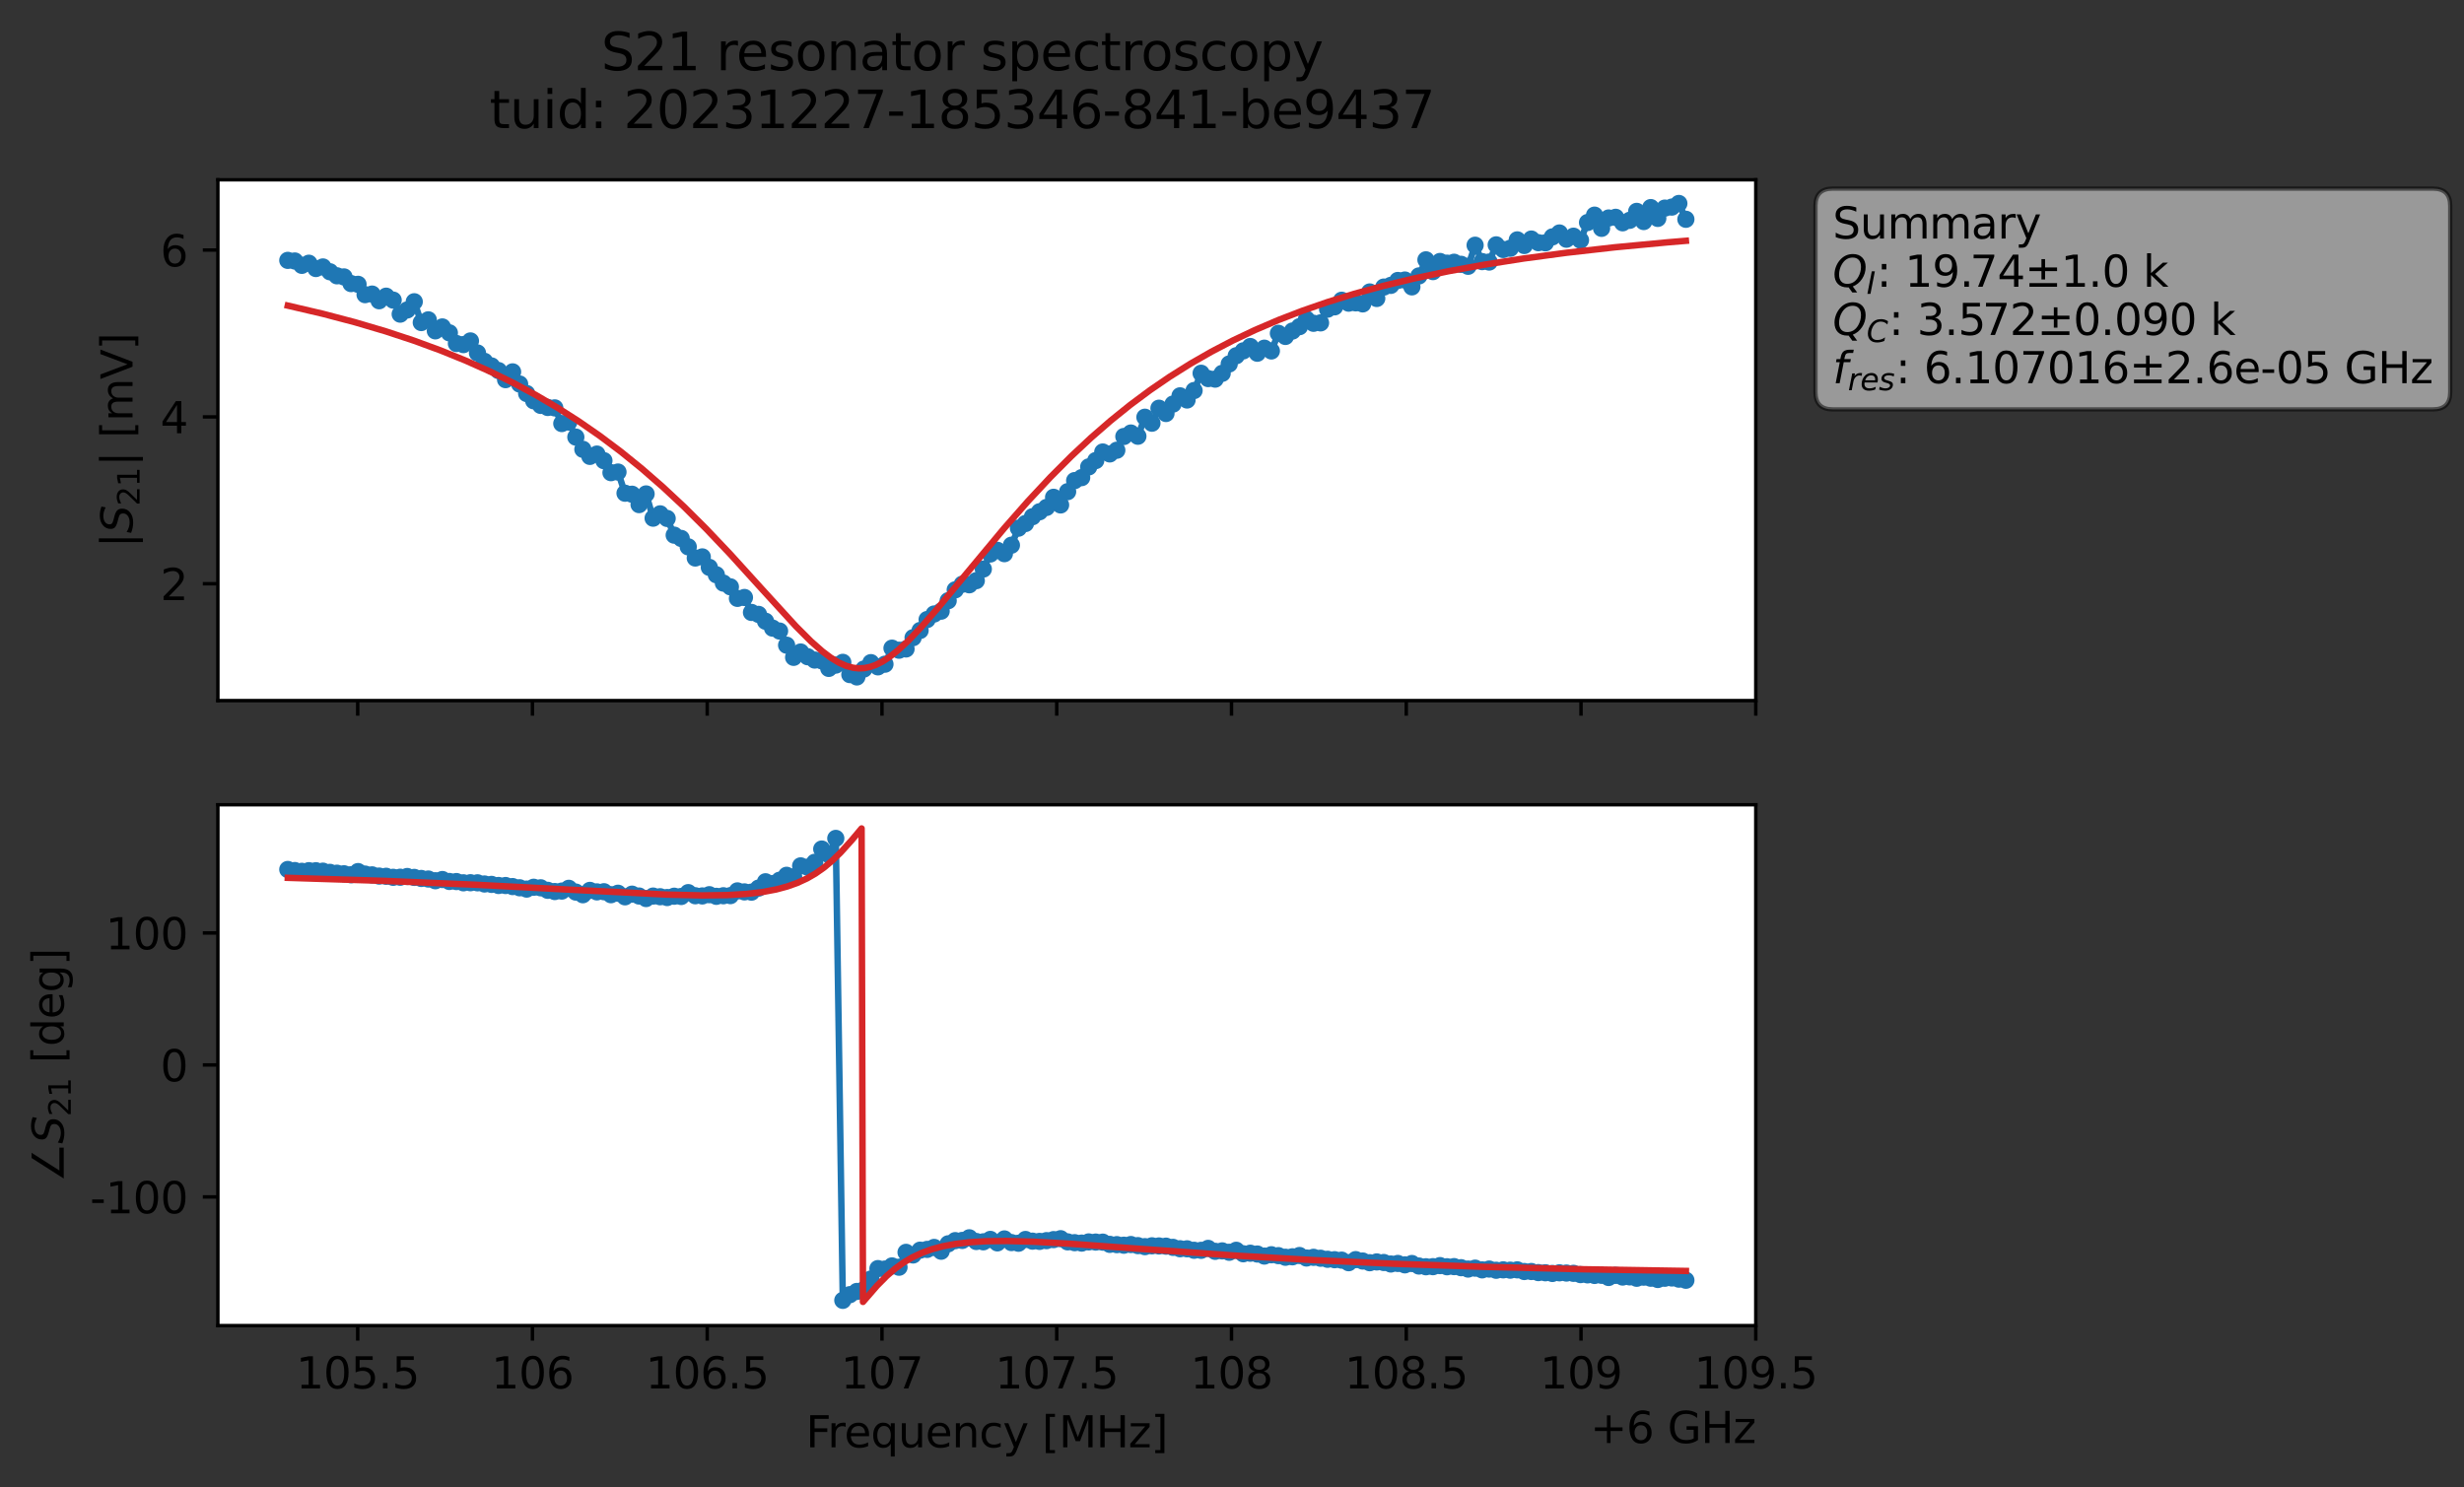 <?xml version="1.0" encoding="utf-8" standalone="no"?>
<!DOCTYPE svg PUBLIC "-//W3C//DTD SVG 1.1//EN"
  "http://www.w3.org/Graphics/SVG/1.1/DTD/svg11.dtd">
<svg xmlns:xlink="http://www.w3.org/1999/xlink" width="572.171pt" height="345.428pt" viewBox="0 0 572.171 345.428" xmlns="http://www.w3.org/2000/svg" version="1.1">
 <rect x="0" y="0" width="572.171" height="345.428" fill="#333333" stroke="none"/>
 <defs>
  <style type="text/css">*{stroke-linejoin: round; stroke-linecap: butt}</style>
 </defs>
 <g id="figure_1">
  <g id="patch_1">
   <path d="M 0 345.428 
L 572.171 345.428 
L 572.171 -0 
L 0 -0 
L 0 345.428 
z
" style="fill: none; opacity: 0"/>
  </g>
  <g id="axes_1">
   <g id="patch_2">
    <path d="M 50.595 162.72 
L 407.715 162.72 
L 407.715 41.76 
L 50.595 41.76 
z
" style="fill: #ffffff"/>
   </g>
   <g id="matplotlib.axis_1">
    <g id="xtick_1">
     <g id="line2d_1">
      <defs>
       <path id="mda33dd3ea1" d="M 0 0 
L 0 3.5 
" style="stroke: #000000; stroke-width: 0.8"/>
      </defs>
      <g>
       <use xlink:href="#mda33dd3ea1" x="83.061" y="162.72" style="stroke: #000000; stroke-width: 0.8"/>
      </g>
     </g>
    </g>
    <g id="xtick_2">
     <g id="line2d_2">
      <g>
       <use xlink:href="#mda33dd3ea1" x="123.643" y="162.72" style="stroke: #000000; stroke-width: 0.8"/>
      </g>
     </g>
    </g>
    <g id="xtick_3">
     <g id="line2d_3">
      <g>
       <use xlink:href="#mda33dd3ea1" x="164.224" y="162.72" style="stroke: #000000; stroke-width: 0.8"/>
      </g>
     </g>
    </g>
    <g id="xtick_4">
     <g id="line2d_4">
      <g>
       <use xlink:href="#mda33dd3ea1" x="204.806" y="162.72" style="stroke: #000000; stroke-width: 0.8"/>
      </g>
     </g>
    </g>
    <g id="xtick_5">
     <g id="line2d_5">
      <g>
       <use xlink:href="#mda33dd3ea1" x="245.388" y="162.72" style="stroke: #000000; stroke-width: 0.8"/>
      </g>
     </g>
    </g>
    <g id="xtick_6">
     <g id="line2d_6">
      <g>
       <use xlink:href="#mda33dd3ea1" x="285.97" y="162.72" style="stroke: #000000; stroke-width: 0.8"/>
      </g>
     </g>
    </g>
    <g id="xtick_7">
     <g id="line2d_7">
      <g>
       <use xlink:href="#mda33dd3ea1" x="326.552" y="162.72" style="stroke: #000000; stroke-width: 0.8"/>
      </g>
     </g>
    </g>
    <g id="xtick_8">
     <g id="line2d_8">
      <g>
       <use xlink:href="#mda33dd3ea1" x="367.133" y="162.72" style="stroke: #000000; stroke-width: 0.8"/>
      </g>
     </g>
    </g>
    <g id="xtick_9">
     <g id="line2d_9">
      <g>
       <use xlink:href="#mda33dd3ea1" x="407.715" y="162.72" style="stroke: #000000; stroke-width: 0.8"/>
      </g>
     </g>
    </g>
   </g>
   <g id="matplotlib.axis_2">
    <g id="ytick_1">
     <g id="line2d_10">
      <defs>
       <path id="m15d2c80aa6" d="M 0 0 
L -3.5 0 
" style="stroke: #000000; stroke-width: 0.8"/>
      </defs>
      <g>
       <use xlink:href="#m15d2c80aa6" x="50.595" y="135.575" style="stroke: #000000; stroke-width: 0.8"/>
      </g>
     </g>
     <g id="text_1">
      <!-- 2 -->
      <g transform="translate(37.233 139.374) scale(0.1 -0.1)">
       <defs>
        <path id="DejaVuSans-32" d="M 1228 531 
L 3431 531 
L 3431 0 
L 469 0 
L 469 531 
Q 828 903 1448 1529 
Q 2069 2156 2228 2338 
Q 2531 2678 2651 2914 
Q 2772 3150 2772 3378 
Q 2772 3750 2511 3984 
Q 2250 4219 1831 4219 
Q 1534 4219 1204 4116 
Q 875 4013 500 3803 
L 500 4441 
Q 881 4594 1212 4672 
Q 1544 4750 1819 4750 
Q 2544 4750 2975 4387 
Q 3406 4025 3406 3419 
Q 3406 3131 3298 2873 
Q 3191 2616 2906 2266 
Q 2828 2175 2409 1742 
Q 1991 1309 1228 531 
z
" transform="scale(0.016)"/>
       </defs>
       <use xlink:href="#DejaVuSans-32"/>
      </g>
     </g>
    </g>
    <g id="ytick_2">
     <g id="line2d_11">
      <g>
       <use xlink:href="#m15d2c80aa6" x="50.595" y="96.824" style="stroke: #000000; stroke-width: 0.8"/>
      </g>
     </g>
     <g id="text_2">
      <!-- 4 -->
      <g transform="translate(37.233 100.624) scale(0.1 -0.1)">
       <defs>
        <path id="DejaVuSans-34" d="M 2419 4116 
L 825 1625 
L 2419 1625 
L 2419 4116 
z
M 2253 4666 
L 3047 4666 
L 3047 1625 
L 3713 1625 
L 3713 1100 
L 3047 1100 
L 3047 0 
L 2419 0 
L 2419 1100 
L 313 1100 
L 313 1709 
L 2253 4666 
z
" transform="scale(0.016)"/>
       </defs>
       <use xlink:href="#DejaVuSans-34"/>
      </g>
     </g>
    </g>
    <g id="ytick_3">
     <g id="line2d_12">
      <g>
       <use xlink:href="#m15d2c80aa6" x="50.595" y="58.074" style="stroke: #000000; stroke-width: 0.8"/>
      </g>
     </g>
     <g id="text_3">
      <!-- 6 -->
      <g transform="translate(37.233 61.874) scale(0.1 -0.1)">
       <defs>
        <path id="DejaVuSans-36" d="M 2113 2584 
Q 1688 2584 1439 2293 
Q 1191 2003 1191 1497 
Q 1191 994 1439 701 
Q 1688 409 2113 409 
Q 2538 409 2786 701 
Q 3034 994 3034 1497 
Q 3034 2003 2786 2293 
Q 2538 2584 2113 2584 
z
M 3366 4563 
L 3366 3988 
Q 3128 4100 2886 4159 
Q 2644 4219 2406 4219 
Q 1781 4219 1451 3797 
Q 1122 3375 1075 2522 
Q 1259 2794 1537 2939 
Q 1816 3084 2150 3084 
Q 2853 3084 3261 2657 
Q 3669 2231 3669 1497 
Q 3669 778 3244 343 
Q 2819 -91 2113 -91 
Q 1303 -91 875 529 
Q 447 1150 447 2328 
Q 447 3434 972 4092 
Q 1497 4750 2381 4750 
Q 2619 4750 2861 4703 
Q 3103 4656 3366 4563 
z
" transform="scale(0.016)"/>
       </defs>
       <use xlink:href="#DejaVuSans-36"/>
      </g>
     </g>
    </g>
    <g id="text_4">
     <!-- $|S_{21}|$ [mV] -->
     <g transform="translate(30.833 127.19) rotate(-90) scale(0.1 -0.1)">
      <defs>
       <path id="DejaVuSans-7c" d="M 1344 4891 
L 1344 -1509 
L 813 -1509 
L 813 4891 
L 1344 4891 
z
" transform="scale(0.016)"/>
       <path id="DejaVuSans-Oblique-53" d="M 3859 4513 
L 3738 3897 
Q 3422 4066 3111 4152 
Q 2800 4238 2509 4238 
Q 1944 4238 1609 3991 
Q 1275 3744 1275 3334 
Q 1275 3109 1398 2989 
Q 1522 2869 2034 2731 
L 2413 2638 
Q 3053 2472 3303 2217 
Q 3553 1963 3553 1503 
Q 3553 797 2998 353 
Q 2444 -91 1538 -91 
Q 1166 -91 791 -17 
Q 416 56 38 206 
L 166 856 
Q 513 641 861 531 
Q 1209 422 1556 422 
Q 2147 422 2503 684 
Q 2859 947 2859 1369 
Q 2859 1650 2717 1795 
Q 2575 1941 2106 2059 
L 1728 2156 
Q 1081 2325 845 2545 
Q 609 2766 609 3163 
Q 609 3859 1145 4304 
Q 1681 4750 2541 4750 
Q 2875 4750 3203 4690 
Q 3531 4631 3859 4513 
z
" transform="scale(0.016)"/>
       <path id="DejaVuSans-31" d="M 794 531 
L 1825 531 
L 1825 4091 
L 703 3866 
L 703 4441 
L 1819 4666 
L 2450 4666 
L 2450 531 
L 3481 531 
L 3481 0 
L 794 0 
L 794 531 
z
" transform="scale(0.016)"/>
       <path id="DejaVuSans-20" transform="scale(0.016)"/>
       <path id="DejaVuSans-5b" d="M 550 4863 
L 1875 4863 
L 1875 4416 
L 1125 4416 
L 1125 -397 
L 1875 -397 
L 1875 -844 
L 550 -844 
L 550 4863 
z
" transform="scale(0.016)"/>
       <path id="DejaVuSans-6d" d="M 3328 2828 
Q 3544 3216 3844 3400 
Q 4144 3584 4550 3584 
Q 5097 3584 5394 3201 
Q 5691 2819 5691 2113 
L 5691 0 
L 5113 0 
L 5113 2094 
Q 5113 2597 4934 2840 
Q 4756 3084 4391 3084 
Q 3944 3084 3684 2787 
Q 3425 2491 3425 1978 
L 3425 0 
L 2847 0 
L 2847 2094 
Q 2847 2600 2669 2842 
Q 2491 3084 2119 3084 
Q 1678 3084 1418 2786 
Q 1159 2488 1159 1978 
L 1159 0 
L 581 0 
L 581 3500 
L 1159 3500 
L 1159 2956 
Q 1356 3278 1631 3431 
Q 1906 3584 2284 3584 
Q 2666 3584 2933 3390 
Q 3200 3197 3328 2828 
z
" transform="scale(0.016)"/>
       <path id="DejaVuSans-56" d="M 1831 0 
L 50 4666 
L 709 4666 
L 2188 738 
L 3669 4666 
L 4325 4666 
L 2547 0 
L 1831 0 
z
" transform="scale(0.016)"/>
       <path id="DejaVuSans-5d" d="M 1947 4863 
L 1947 -844 
L 622 -844 
L 622 -397 
L 1369 -397 
L 1369 4416 
L 622 4416 
L 622 4863 
L 1947 4863 
z
" transform="scale(0.016)"/>
      </defs>
      <use xlink:href="#DejaVuSans-7c" transform="translate(0 0.578)"/>
      <use xlink:href="#DejaVuSans-Oblique-53" transform="translate(33.691 0.578)"/>
      <use xlink:href="#DejaVuSans-32" transform="translate(97.168 -15.828) scale(0.7)"/>
      <use xlink:href="#DejaVuSans-31" transform="translate(141.704 -15.828) scale(0.7)"/>
      <use xlink:href="#DejaVuSans-7c" transform="translate(188.975 0.578)"/>
      <use xlink:href="#DejaVuSans-20" transform="translate(222.666 0.578)"/>
      <use xlink:href="#DejaVuSans-5b" transform="translate(254.453 0.578)"/>
      <use xlink:href="#DejaVuSans-6d" transform="translate(293.467 0.578)"/>
      <use xlink:href="#DejaVuSans-56" transform="translate(390.879 0.578)"/>
      <use xlink:href="#DejaVuSans-5d" transform="translate(459.287 0.578)"/>
     </g>
    </g>
   </g>
   <g id="line2d_13">
    <path d="M 66.828 60.473 
L 68.459 60.616 
L 70.091 61.627 
L 71.722 61.135 
L 73.354 62.367 
L 74.985 62.001 
L 76.617 63.12 
L 78.248 64.059 
L 79.879 64.315 
L 81.511 65.862 
L 83.142 66.036 
L 84.774 68.435 
L 86.405 68.302 
L 88.037 69.851 
L 89.668 68.789 
L 91.299 69.701 
L 92.931 72.96 
L 94.562 71.987 
L 96.194 70.084 
L 97.825 74.913 
L 99.457 74.284 
L 101.088 76.839 
L 102.719 75.933 
L 104.351 77.305 
L 105.982 79.783 
L 107.614 80.038 
L 109.245 79.182 
L 110.877 81.979 
L 112.508 83.929 
L 115.771 86.071 
L 117.402 88.176 
L 119.034 86.367 
L 120.665 89.193 
L 122.297 91.395 
L 123.928 93.08 
L 125.56 94.157 
L 127.191 94.637 
L 128.822 94.734 
L 130.454 98.373 
L 132.085 98.025 
L 133.717 101.518 
L 135.348 104.355 
L 136.98 105.997 
L 138.611 105.463 
L 140.242 106.993 
L 141.874 109.778 
L 143.505 109.633 
L 145.137 114.553 
L 146.768 114.788 
L 148.4 117.198 
L 150.031 114.717 
L 151.662 120.349 
L 153.294 119.345 
L 154.925 120.415 
L 156.557 124.293 
L 158.188 125.056 
L 159.82 127.007 
L 161.451 129.598 
L 163.082 129.342 
L 164.714 131.774 
L 166.345 133.495 
L 167.977 135.428 
L 169.608 136.297 
L 171.24 138.974 
L 172.871 138.768 
L 174.502 142.241 
L 176.134 142.693 
L 179.397 145.884 
L 181.028 146.565 
L 182.66 149.847 
L 184.291 152.673 
L 185.922 151.432 
L 187.554 152.528 
L 189.185 153.301 
L 190.817 153.484 
L 192.448 155.239 
L 194.08 154.47 
L 195.711 153.834 
L 197.342 156.676 
L 198.974 157.222 
L 200.605 155.389 
L 202.237 153.901 
L 203.868 154.878 
L 205.5 154.262 
L 207.131 150.537 
L 208.762 151.015 
L 210.394 150.723 
L 212.025 148.106 
L 213.657 146.432 
L 215.288 143.893 
L 216.92 142.602 
L 218.551 141.946 
L 221.814 136.994 
L 223.445 135.692 
L 225.077 135.819 
L 226.708 134.861 
L 228.34 132.17 
L 229.971 128.664 
L 231.602 127.814 
L 233.234 128.59 
L 234.865 126.625 
L 236.497 122.67 
L 238.128 121.587 
L 239.76 120.007 
L 241.391 118.859 
L 243.022 117.851 
L 244.654 115.501 
L 246.285 117.275 
L 247.917 114.191 
L 249.548 111.621 
L 251.18 110.927 
L 252.811 108.441 
L 254.442 106.968 
L 256.074 104.978 
L 257.705 105.425 
L 259.337 104.568 
L 260.968 101.38 
L 262.6 100.572 
L 264.231 101.319 
L 265.862 96.903 
L 267.494 98.292 
L 269.125 94.81 
L 270.757 96.037 
L 272.388 93.85 
L 274.02 91.936 
L 275.651 92.9 
L 277.282 90.706 
L 278.914 86.691 
L 280.545 87.928 
L 282.177 88.053 
L 283.808 86.711 
L 285.44 84.531 
L 287.071 82.623 
L 290.334 80.482 
L 291.965 82.039 
L 293.597 80.869 
L 295.228 81.511 
L 296.86 77.419 
L 298.491 78.14 
L 300.123 76.882 
L 301.754 75.869 
L 303.385 74.127 
L 305.017 75.085 
L 306.648 74.989 
L 308.28 71.808 
L 309.911 71.268 
L 311.543 69.735 
L 313.174 70.41 
L 314.805 70.339 
L 316.437 70.58 
L 318.068 67.811 
L 319.7 69.321 
L 321.331 66.676 
L 322.963 66.279 
L 324.594 65.143 
L 326.225 65.041 
L 327.857 66.628 
L 329.488 64.087 
L 331.12 60.35 
L 332.751 63.081 
L 334.383 60.73 
L 336.014 61.122 
L 337.645 60.91 
L 340.908 61.848 
L 342.54 56.953 
L 344.171 60.76 
L 345.803 60.862 
L 347.434 56.869 
L 349.065 57.95 
L 350.697 57.664 
L 352.328 55.711 
L 353.96 57.021 
L 355.591 55.521 
L 357.223 56.363 
L 358.854 56.397 
L 360.485 55.021 
L 362.117 54.11 
L 363.748 55.559 
L 365.38 54.857 
L 367.011 55.779 
L 368.643 51.684 
L 370.274 49.97 
L 371.905 53.033 
L 373.537 50.631 
L 375.168 50.473 
L 376.8 51.746 
L 378.431 51.173 
L 380.063 49.093 
L 381.694 51.453 
L 383.325 48.214 
L 384.957 50.726 
L 386.588 48.337 
L 388.22 48.097 
L 389.851 47.258 
L 391.483 50.93 
L 391.483 50.93 
" clip-path="url(#pf55aedbd8a)" style="fill: none; stroke: #1f77b4; stroke-width: 1.5; stroke-linecap: square"/>
    <defs>
     <path id="mf5f77f0e0d" d="M 0 1.5 
C 0.398 1.5 0.779 1.342 1.061 1.061 
C 1.342 0.779 1.5 0.398 1.5 0 
C 1.5 -0.398 1.342 -0.779 1.061 -1.061 
C 0.779 -1.342 0.398 -1.5 0 -1.5 
C -0.398 -1.5 -0.779 -1.342 -1.061 -1.061 
C -1.342 -0.779 -1.5 -0.398 -1.5 0 
C -1.5 0.398 -1.342 0.779 -1.061 1.061 
C -0.779 1.342 -0.398 1.5 0 1.5 
z
" style="stroke: #1f77b4"/>
    </defs>
    <g clip-path="url(#pf55aedbd8a)">
     <use xlink:href="#mf5f77f0e0d" x="66.828" y="60.473" style="fill: #1f77b4; stroke: #1f77b4"/>
     <use xlink:href="#mf5f77f0e0d" x="68.459" y="60.616" style="fill: #1f77b4; stroke: #1f77b4"/>
     <use xlink:href="#mf5f77f0e0d" x="70.091" y="61.627" style="fill: #1f77b4; stroke: #1f77b4"/>
     <use xlink:href="#mf5f77f0e0d" x="71.722" y="61.135" style="fill: #1f77b4; stroke: #1f77b4"/>
     <use xlink:href="#mf5f77f0e0d" x="73.354" y="62.367" style="fill: #1f77b4; stroke: #1f77b4"/>
     <use xlink:href="#mf5f77f0e0d" x="74.985" y="62.001" style="fill: #1f77b4; stroke: #1f77b4"/>
     <use xlink:href="#mf5f77f0e0d" x="76.617" y="63.12" style="fill: #1f77b4; stroke: #1f77b4"/>
     <use xlink:href="#mf5f77f0e0d" x="78.248" y="64.059" style="fill: #1f77b4; stroke: #1f77b4"/>
     <use xlink:href="#mf5f77f0e0d" x="79.879" y="64.315" style="fill: #1f77b4; stroke: #1f77b4"/>
     <use xlink:href="#mf5f77f0e0d" x="81.511" y="65.862" style="fill: #1f77b4; stroke: #1f77b4"/>
     <use xlink:href="#mf5f77f0e0d" x="83.142" y="66.036" style="fill: #1f77b4; stroke: #1f77b4"/>
     <use xlink:href="#mf5f77f0e0d" x="84.774" y="68.435" style="fill: #1f77b4; stroke: #1f77b4"/>
     <use xlink:href="#mf5f77f0e0d" x="86.405" y="68.302" style="fill: #1f77b4; stroke: #1f77b4"/>
     <use xlink:href="#mf5f77f0e0d" x="88.037" y="69.851" style="fill: #1f77b4; stroke: #1f77b4"/>
     <use xlink:href="#mf5f77f0e0d" x="89.668" y="68.789" style="fill: #1f77b4; stroke: #1f77b4"/>
     <use xlink:href="#mf5f77f0e0d" x="91.299" y="69.701" style="fill: #1f77b4; stroke: #1f77b4"/>
     <use xlink:href="#mf5f77f0e0d" x="92.931" y="72.96" style="fill: #1f77b4; stroke: #1f77b4"/>
     <use xlink:href="#mf5f77f0e0d" x="94.562" y="71.987" style="fill: #1f77b4; stroke: #1f77b4"/>
     <use xlink:href="#mf5f77f0e0d" x="96.194" y="70.084" style="fill: #1f77b4; stroke: #1f77b4"/>
     <use xlink:href="#mf5f77f0e0d" x="97.825" y="74.913" style="fill: #1f77b4; stroke: #1f77b4"/>
     <use xlink:href="#mf5f77f0e0d" x="99.457" y="74.284" style="fill: #1f77b4; stroke: #1f77b4"/>
     <use xlink:href="#mf5f77f0e0d" x="101.088" y="76.839" style="fill: #1f77b4; stroke: #1f77b4"/>
     <use xlink:href="#mf5f77f0e0d" x="102.719" y="75.933" style="fill: #1f77b4; stroke: #1f77b4"/>
     <use xlink:href="#mf5f77f0e0d" x="104.351" y="77.305" style="fill: #1f77b4; stroke: #1f77b4"/>
     <use xlink:href="#mf5f77f0e0d" x="105.982" y="79.783" style="fill: #1f77b4; stroke: #1f77b4"/>
     <use xlink:href="#mf5f77f0e0d" x="107.614" y="80.038" style="fill: #1f77b4; stroke: #1f77b4"/>
     <use xlink:href="#mf5f77f0e0d" x="109.245" y="79.182" style="fill: #1f77b4; stroke: #1f77b4"/>
     <use xlink:href="#mf5f77f0e0d" x="110.877" y="81.979" style="fill: #1f77b4; stroke: #1f77b4"/>
     <use xlink:href="#mf5f77f0e0d" x="112.508" y="83.929" style="fill: #1f77b4; stroke: #1f77b4"/>
     <use xlink:href="#mf5f77f0e0d" x="114.14" y="84.995" style="fill: #1f77b4; stroke: #1f77b4"/>
     <use xlink:href="#mf5f77f0e0d" x="115.771" y="86.071" style="fill: #1f77b4; stroke: #1f77b4"/>
     <use xlink:href="#mf5f77f0e0d" x="117.402" y="88.176" style="fill: #1f77b4; stroke: #1f77b4"/>
     <use xlink:href="#mf5f77f0e0d" x="119.034" y="86.367" style="fill: #1f77b4; stroke: #1f77b4"/>
     <use xlink:href="#mf5f77f0e0d" x="120.665" y="89.193" style="fill: #1f77b4; stroke: #1f77b4"/>
     <use xlink:href="#mf5f77f0e0d" x="122.297" y="91.395" style="fill: #1f77b4; stroke: #1f77b4"/>
     <use xlink:href="#mf5f77f0e0d" x="123.928" y="93.08" style="fill: #1f77b4; stroke: #1f77b4"/>
     <use xlink:href="#mf5f77f0e0d" x="125.56" y="94.157" style="fill: #1f77b4; stroke: #1f77b4"/>
     <use xlink:href="#mf5f77f0e0d" x="127.191" y="94.637" style="fill: #1f77b4; stroke: #1f77b4"/>
     <use xlink:href="#mf5f77f0e0d" x="128.822" y="94.734" style="fill: #1f77b4; stroke: #1f77b4"/>
     <use xlink:href="#mf5f77f0e0d" x="130.454" y="98.373" style="fill: #1f77b4; stroke: #1f77b4"/>
     <use xlink:href="#mf5f77f0e0d" x="132.085" y="98.025" style="fill: #1f77b4; stroke: #1f77b4"/>
     <use xlink:href="#mf5f77f0e0d" x="133.717" y="101.518" style="fill: #1f77b4; stroke: #1f77b4"/>
     <use xlink:href="#mf5f77f0e0d" x="135.348" y="104.355" style="fill: #1f77b4; stroke: #1f77b4"/>
     <use xlink:href="#mf5f77f0e0d" x="136.98" y="105.997" style="fill: #1f77b4; stroke: #1f77b4"/>
     <use xlink:href="#mf5f77f0e0d" x="138.611" y="105.463" style="fill: #1f77b4; stroke: #1f77b4"/>
     <use xlink:href="#mf5f77f0e0d" x="140.242" y="106.993" style="fill: #1f77b4; stroke: #1f77b4"/>
     <use xlink:href="#mf5f77f0e0d" x="141.874" y="109.778" style="fill: #1f77b4; stroke: #1f77b4"/>
     <use xlink:href="#mf5f77f0e0d" x="143.505" y="109.633" style="fill: #1f77b4; stroke: #1f77b4"/>
     <use xlink:href="#mf5f77f0e0d" x="145.137" y="114.553" style="fill: #1f77b4; stroke: #1f77b4"/>
     <use xlink:href="#mf5f77f0e0d" x="146.768" y="114.788" style="fill: #1f77b4; stroke: #1f77b4"/>
     <use xlink:href="#mf5f77f0e0d" x="148.4" y="117.198" style="fill: #1f77b4; stroke: #1f77b4"/>
     <use xlink:href="#mf5f77f0e0d" x="150.031" y="114.717" style="fill: #1f77b4; stroke: #1f77b4"/>
     <use xlink:href="#mf5f77f0e0d" x="151.662" y="120.349" style="fill: #1f77b4; stroke: #1f77b4"/>
     <use xlink:href="#mf5f77f0e0d" x="153.294" y="119.345" style="fill: #1f77b4; stroke: #1f77b4"/>
     <use xlink:href="#mf5f77f0e0d" x="154.925" y="120.415" style="fill: #1f77b4; stroke: #1f77b4"/>
     <use xlink:href="#mf5f77f0e0d" x="156.557" y="124.293" style="fill: #1f77b4; stroke: #1f77b4"/>
     <use xlink:href="#mf5f77f0e0d" x="158.188" y="125.056" style="fill: #1f77b4; stroke: #1f77b4"/>
     <use xlink:href="#mf5f77f0e0d" x="159.82" y="127.007" style="fill: #1f77b4; stroke: #1f77b4"/>
     <use xlink:href="#mf5f77f0e0d" x="161.451" y="129.598" style="fill: #1f77b4; stroke: #1f77b4"/>
     <use xlink:href="#mf5f77f0e0d" x="163.082" y="129.342" style="fill: #1f77b4; stroke: #1f77b4"/>
     <use xlink:href="#mf5f77f0e0d" x="164.714" y="131.774" style="fill: #1f77b4; stroke: #1f77b4"/>
     <use xlink:href="#mf5f77f0e0d" x="166.345" y="133.495" style="fill: #1f77b4; stroke: #1f77b4"/>
     <use xlink:href="#mf5f77f0e0d" x="167.977" y="135.428" style="fill: #1f77b4; stroke: #1f77b4"/>
     <use xlink:href="#mf5f77f0e0d" x="169.608" y="136.297" style="fill: #1f77b4; stroke: #1f77b4"/>
     <use xlink:href="#mf5f77f0e0d" x="171.24" y="138.974" style="fill: #1f77b4; stroke: #1f77b4"/>
     <use xlink:href="#mf5f77f0e0d" x="172.871" y="138.768" style="fill: #1f77b4; stroke: #1f77b4"/>
     <use xlink:href="#mf5f77f0e0d" x="174.502" y="142.241" style="fill: #1f77b4; stroke: #1f77b4"/>
     <use xlink:href="#mf5f77f0e0d" x="176.134" y="142.693" style="fill: #1f77b4; stroke: #1f77b4"/>
     <use xlink:href="#mf5f77f0e0d" x="177.765" y="144.287" style="fill: #1f77b4; stroke: #1f77b4"/>
     <use xlink:href="#mf5f77f0e0d" x="179.397" y="145.884" style="fill: #1f77b4; stroke: #1f77b4"/>
     <use xlink:href="#mf5f77f0e0d" x="181.028" y="146.565" style="fill: #1f77b4; stroke: #1f77b4"/>
     <use xlink:href="#mf5f77f0e0d" x="182.66" y="149.847" style="fill: #1f77b4; stroke: #1f77b4"/>
     <use xlink:href="#mf5f77f0e0d" x="184.291" y="152.673" style="fill: #1f77b4; stroke: #1f77b4"/>
     <use xlink:href="#mf5f77f0e0d" x="185.922" y="151.432" style="fill: #1f77b4; stroke: #1f77b4"/>
     <use xlink:href="#mf5f77f0e0d" x="187.554" y="152.528" style="fill: #1f77b4; stroke: #1f77b4"/>
     <use xlink:href="#mf5f77f0e0d" x="189.185" y="153.301" style="fill: #1f77b4; stroke: #1f77b4"/>
     <use xlink:href="#mf5f77f0e0d" x="190.817" y="153.484" style="fill: #1f77b4; stroke: #1f77b4"/>
     <use xlink:href="#mf5f77f0e0d" x="192.448" y="155.239" style="fill: #1f77b4; stroke: #1f77b4"/>
     <use xlink:href="#mf5f77f0e0d" x="194.08" y="154.47" style="fill: #1f77b4; stroke: #1f77b4"/>
     <use xlink:href="#mf5f77f0e0d" x="195.711" y="153.834" style="fill: #1f77b4; stroke: #1f77b4"/>
     <use xlink:href="#mf5f77f0e0d" x="197.342" y="156.676" style="fill: #1f77b4; stroke: #1f77b4"/>
     <use xlink:href="#mf5f77f0e0d" x="198.974" y="157.222" style="fill: #1f77b4; stroke: #1f77b4"/>
     <use xlink:href="#mf5f77f0e0d" x="200.605" y="155.389" style="fill: #1f77b4; stroke: #1f77b4"/>
     <use xlink:href="#mf5f77f0e0d" x="202.237" y="153.901" style="fill: #1f77b4; stroke: #1f77b4"/>
     <use xlink:href="#mf5f77f0e0d" x="203.868" y="154.878" style="fill: #1f77b4; stroke: #1f77b4"/>
     <use xlink:href="#mf5f77f0e0d" x="205.5" y="154.262" style="fill: #1f77b4; stroke: #1f77b4"/>
     <use xlink:href="#mf5f77f0e0d" x="207.131" y="150.537" style="fill: #1f77b4; stroke: #1f77b4"/>
     <use xlink:href="#mf5f77f0e0d" x="208.762" y="151.015" style="fill: #1f77b4; stroke: #1f77b4"/>
     <use xlink:href="#mf5f77f0e0d" x="210.394" y="150.723" style="fill: #1f77b4; stroke: #1f77b4"/>
     <use xlink:href="#mf5f77f0e0d" x="212.025" y="148.106" style="fill: #1f77b4; stroke: #1f77b4"/>
     <use xlink:href="#mf5f77f0e0d" x="213.657" y="146.432" style="fill: #1f77b4; stroke: #1f77b4"/>
     <use xlink:href="#mf5f77f0e0d" x="215.288" y="143.893" style="fill: #1f77b4; stroke: #1f77b4"/>
     <use xlink:href="#mf5f77f0e0d" x="216.92" y="142.602" style="fill: #1f77b4; stroke: #1f77b4"/>
     <use xlink:href="#mf5f77f0e0d" x="218.551" y="141.946" style="fill: #1f77b4; stroke: #1f77b4"/>
     <use xlink:href="#mf5f77f0e0d" x="220.182" y="139.516" style="fill: #1f77b4; stroke: #1f77b4"/>
     <use xlink:href="#mf5f77f0e0d" x="221.814" y="136.994" style="fill: #1f77b4; stroke: #1f77b4"/>
     <use xlink:href="#mf5f77f0e0d" x="223.445" y="135.692" style="fill: #1f77b4; stroke: #1f77b4"/>
     <use xlink:href="#mf5f77f0e0d" x="225.077" y="135.819" style="fill: #1f77b4; stroke: #1f77b4"/>
     <use xlink:href="#mf5f77f0e0d" x="226.708" y="134.861" style="fill: #1f77b4; stroke: #1f77b4"/>
     <use xlink:href="#mf5f77f0e0d" x="228.34" y="132.17" style="fill: #1f77b4; stroke: #1f77b4"/>
     <use xlink:href="#mf5f77f0e0d" x="229.971" y="128.664" style="fill: #1f77b4; stroke: #1f77b4"/>
     <use xlink:href="#mf5f77f0e0d" x="231.602" y="127.814" style="fill: #1f77b4; stroke: #1f77b4"/>
     <use xlink:href="#mf5f77f0e0d" x="233.234" y="128.59" style="fill: #1f77b4; stroke: #1f77b4"/>
     <use xlink:href="#mf5f77f0e0d" x="234.865" y="126.625" style="fill: #1f77b4; stroke: #1f77b4"/>
     <use xlink:href="#mf5f77f0e0d" x="236.497" y="122.67" style="fill: #1f77b4; stroke: #1f77b4"/>
     <use xlink:href="#mf5f77f0e0d" x="238.128" y="121.587" style="fill: #1f77b4; stroke: #1f77b4"/>
     <use xlink:href="#mf5f77f0e0d" x="239.76" y="120.007" style="fill: #1f77b4; stroke: #1f77b4"/>
     <use xlink:href="#mf5f77f0e0d" x="241.391" y="118.859" style="fill: #1f77b4; stroke: #1f77b4"/>
     <use xlink:href="#mf5f77f0e0d" x="243.022" y="117.851" style="fill: #1f77b4; stroke: #1f77b4"/>
     <use xlink:href="#mf5f77f0e0d" x="244.654" y="115.501" style="fill: #1f77b4; stroke: #1f77b4"/>
     <use xlink:href="#mf5f77f0e0d" x="246.285" y="117.275" style="fill: #1f77b4; stroke: #1f77b4"/>
     <use xlink:href="#mf5f77f0e0d" x="247.917" y="114.191" style="fill: #1f77b4; stroke: #1f77b4"/>
     <use xlink:href="#mf5f77f0e0d" x="249.548" y="111.621" style="fill: #1f77b4; stroke: #1f77b4"/>
     <use xlink:href="#mf5f77f0e0d" x="251.18" y="110.927" style="fill: #1f77b4; stroke: #1f77b4"/>
     <use xlink:href="#mf5f77f0e0d" x="252.811" y="108.441" style="fill: #1f77b4; stroke: #1f77b4"/>
     <use xlink:href="#mf5f77f0e0d" x="254.442" y="106.968" style="fill: #1f77b4; stroke: #1f77b4"/>
     <use xlink:href="#mf5f77f0e0d" x="256.074" y="104.978" style="fill: #1f77b4; stroke: #1f77b4"/>
     <use xlink:href="#mf5f77f0e0d" x="257.705" y="105.425" style="fill: #1f77b4; stroke: #1f77b4"/>
     <use xlink:href="#mf5f77f0e0d" x="259.337" y="104.568" style="fill: #1f77b4; stroke: #1f77b4"/>
     <use xlink:href="#mf5f77f0e0d" x="260.968" y="101.38" style="fill: #1f77b4; stroke: #1f77b4"/>
     <use xlink:href="#mf5f77f0e0d" x="262.6" y="100.572" style="fill: #1f77b4; stroke: #1f77b4"/>
     <use xlink:href="#mf5f77f0e0d" x="264.231" y="101.319" style="fill: #1f77b4; stroke: #1f77b4"/>
     <use xlink:href="#mf5f77f0e0d" x="265.862" y="96.903" style="fill: #1f77b4; stroke: #1f77b4"/>
     <use xlink:href="#mf5f77f0e0d" x="267.494" y="98.292" style="fill: #1f77b4; stroke: #1f77b4"/>
     <use xlink:href="#mf5f77f0e0d" x="269.125" y="94.81" style="fill: #1f77b4; stroke: #1f77b4"/>
     <use xlink:href="#mf5f77f0e0d" x="270.757" y="96.037" style="fill: #1f77b4; stroke: #1f77b4"/>
     <use xlink:href="#mf5f77f0e0d" x="272.388" y="93.85" style="fill: #1f77b4; stroke: #1f77b4"/>
     <use xlink:href="#mf5f77f0e0d" x="274.02" y="91.936" style="fill: #1f77b4; stroke: #1f77b4"/>
     <use xlink:href="#mf5f77f0e0d" x="275.651" y="92.9" style="fill: #1f77b4; stroke: #1f77b4"/>
     <use xlink:href="#mf5f77f0e0d" x="277.282" y="90.706" style="fill: #1f77b4; stroke: #1f77b4"/>
     <use xlink:href="#mf5f77f0e0d" x="278.914" y="86.691" style="fill: #1f77b4; stroke: #1f77b4"/>
     <use xlink:href="#mf5f77f0e0d" x="280.545" y="87.928" style="fill: #1f77b4; stroke: #1f77b4"/>
     <use xlink:href="#mf5f77f0e0d" x="282.177" y="88.053" style="fill: #1f77b4; stroke: #1f77b4"/>
     <use xlink:href="#mf5f77f0e0d" x="283.808" y="86.711" style="fill: #1f77b4; stroke: #1f77b4"/>
     <use xlink:href="#mf5f77f0e0d" x="285.44" y="84.531" style="fill: #1f77b4; stroke: #1f77b4"/>
     <use xlink:href="#mf5f77f0e0d" x="287.071" y="82.623" style="fill: #1f77b4; stroke: #1f77b4"/>
     <use xlink:href="#mf5f77f0e0d" x="288.703" y="81.491" style="fill: #1f77b4; stroke: #1f77b4"/>
     <use xlink:href="#mf5f77f0e0d" x="290.334" y="80.482" style="fill: #1f77b4; stroke: #1f77b4"/>
     <use xlink:href="#mf5f77f0e0d" x="291.965" y="82.039" style="fill: #1f77b4; stroke: #1f77b4"/>
     <use xlink:href="#mf5f77f0e0d" x="293.597" y="80.869" style="fill: #1f77b4; stroke: #1f77b4"/>
     <use xlink:href="#mf5f77f0e0d" x="295.228" y="81.511" style="fill: #1f77b4; stroke: #1f77b4"/>
     <use xlink:href="#mf5f77f0e0d" x="296.86" y="77.419" style="fill: #1f77b4; stroke: #1f77b4"/>
     <use xlink:href="#mf5f77f0e0d" x="298.491" y="78.14" style="fill: #1f77b4; stroke: #1f77b4"/>
     <use xlink:href="#mf5f77f0e0d" x="300.123" y="76.882" style="fill: #1f77b4; stroke: #1f77b4"/>
     <use xlink:href="#mf5f77f0e0d" x="301.754" y="75.869" style="fill: #1f77b4; stroke: #1f77b4"/>
     <use xlink:href="#mf5f77f0e0d" x="303.385" y="74.127" style="fill: #1f77b4; stroke: #1f77b4"/>
     <use xlink:href="#mf5f77f0e0d" x="305.017" y="75.085" style="fill: #1f77b4; stroke: #1f77b4"/>
     <use xlink:href="#mf5f77f0e0d" x="306.648" y="74.989" style="fill: #1f77b4; stroke: #1f77b4"/>
     <use xlink:href="#mf5f77f0e0d" x="308.28" y="71.808" style="fill: #1f77b4; stroke: #1f77b4"/>
     <use xlink:href="#mf5f77f0e0d" x="309.911" y="71.268" style="fill: #1f77b4; stroke: #1f77b4"/>
     <use xlink:href="#mf5f77f0e0d" x="311.543" y="69.735" style="fill: #1f77b4; stroke: #1f77b4"/>
     <use xlink:href="#mf5f77f0e0d" x="313.174" y="70.41" style="fill: #1f77b4; stroke: #1f77b4"/>
     <use xlink:href="#mf5f77f0e0d" x="314.805" y="70.339" style="fill: #1f77b4; stroke: #1f77b4"/>
     <use xlink:href="#mf5f77f0e0d" x="316.437" y="70.58" style="fill: #1f77b4; stroke: #1f77b4"/>
     <use xlink:href="#mf5f77f0e0d" x="318.068" y="67.811" style="fill: #1f77b4; stroke: #1f77b4"/>
     <use xlink:href="#mf5f77f0e0d" x="319.7" y="69.321" style="fill: #1f77b4; stroke: #1f77b4"/>
     <use xlink:href="#mf5f77f0e0d" x="321.331" y="66.676" style="fill: #1f77b4; stroke: #1f77b4"/>
     <use xlink:href="#mf5f77f0e0d" x="322.963" y="66.279" style="fill: #1f77b4; stroke: #1f77b4"/>
     <use xlink:href="#mf5f77f0e0d" x="324.594" y="65.143" style="fill: #1f77b4; stroke: #1f77b4"/>
     <use xlink:href="#mf5f77f0e0d" x="326.225" y="65.041" style="fill: #1f77b4; stroke: #1f77b4"/>
     <use xlink:href="#mf5f77f0e0d" x="327.857" y="66.628" style="fill: #1f77b4; stroke: #1f77b4"/>
     <use xlink:href="#mf5f77f0e0d" x="329.488" y="64.087" style="fill: #1f77b4; stroke: #1f77b4"/>
     <use xlink:href="#mf5f77f0e0d" x="331.12" y="60.35" style="fill: #1f77b4; stroke: #1f77b4"/>
     <use xlink:href="#mf5f77f0e0d" x="332.751" y="63.081" style="fill: #1f77b4; stroke: #1f77b4"/>
     <use xlink:href="#mf5f77f0e0d" x="334.383" y="60.73" style="fill: #1f77b4; stroke: #1f77b4"/>
     <use xlink:href="#mf5f77f0e0d" x="336.014" y="61.122" style="fill: #1f77b4; stroke: #1f77b4"/>
     <use xlink:href="#mf5f77f0e0d" x="337.645" y="60.91" style="fill: #1f77b4; stroke: #1f77b4"/>
     <use xlink:href="#mf5f77f0e0d" x="339.277" y="61.388" style="fill: #1f77b4; stroke: #1f77b4"/>
     <use xlink:href="#mf5f77f0e0d" x="340.908" y="61.848" style="fill: #1f77b4; stroke: #1f77b4"/>
     <use xlink:href="#mf5f77f0e0d" x="342.54" y="56.953" style="fill: #1f77b4; stroke: #1f77b4"/>
     <use xlink:href="#mf5f77f0e0d" x="344.171" y="60.76" style="fill: #1f77b4; stroke: #1f77b4"/>
     <use xlink:href="#mf5f77f0e0d" x="345.803" y="60.862" style="fill: #1f77b4; stroke: #1f77b4"/>
     <use xlink:href="#mf5f77f0e0d" x="347.434" y="56.869" style="fill: #1f77b4; stroke: #1f77b4"/>
     <use xlink:href="#mf5f77f0e0d" x="349.065" y="57.95" style="fill: #1f77b4; stroke: #1f77b4"/>
     <use xlink:href="#mf5f77f0e0d" x="350.697" y="57.664" style="fill: #1f77b4; stroke: #1f77b4"/>
     <use xlink:href="#mf5f77f0e0d" x="352.328" y="55.711" style="fill: #1f77b4; stroke: #1f77b4"/>
     <use xlink:href="#mf5f77f0e0d" x="353.96" y="57.021" style="fill: #1f77b4; stroke: #1f77b4"/>
     <use xlink:href="#mf5f77f0e0d" x="355.591" y="55.521" style="fill: #1f77b4; stroke: #1f77b4"/>
     <use xlink:href="#mf5f77f0e0d" x="357.223" y="56.363" style="fill: #1f77b4; stroke: #1f77b4"/>
     <use xlink:href="#mf5f77f0e0d" x="358.854" y="56.397" style="fill: #1f77b4; stroke: #1f77b4"/>
     <use xlink:href="#mf5f77f0e0d" x="360.485" y="55.021" style="fill: #1f77b4; stroke: #1f77b4"/>
     <use xlink:href="#mf5f77f0e0d" x="362.117" y="54.11" style="fill: #1f77b4; stroke: #1f77b4"/>
     <use xlink:href="#mf5f77f0e0d" x="363.748" y="55.559" style="fill: #1f77b4; stroke: #1f77b4"/>
     <use xlink:href="#mf5f77f0e0d" x="365.38" y="54.857" style="fill: #1f77b4; stroke: #1f77b4"/>
     <use xlink:href="#mf5f77f0e0d" x="367.011" y="55.779" style="fill: #1f77b4; stroke: #1f77b4"/>
     <use xlink:href="#mf5f77f0e0d" x="368.643" y="51.684" style="fill: #1f77b4; stroke: #1f77b4"/>
     <use xlink:href="#mf5f77f0e0d" x="370.274" y="49.97" style="fill: #1f77b4; stroke: #1f77b4"/>
     <use xlink:href="#mf5f77f0e0d" x="371.905" y="53.033" style="fill: #1f77b4; stroke: #1f77b4"/>
     <use xlink:href="#mf5f77f0e0d" x="373.537" y="50.631" style="fill: #1f77b4; stroke: #1f77b4"/>
     <use xlink:href="#mf5f77f0e0d" x="375.168" y="50.473" style="fill: #1f77b4; stroke: #1f77b4"/>
     <use xlink:href="#mf5f77f0e0d" x="376.8" y="51.746" style="fill: #1f77b4; stroke: #1f77b4"/>
     <use xlink:href="#mf5f77f0e0d" x="378.431" y="51.173" style="fill: #1f77b4; stroke: #1f77b4"/>
     <use xlink:href="#mf5f77f0e0d" x="380.063" y="49.093" style="fill: #1f77b4; stroke: #1f77b4"/>
     <use xlink:href="#mf5f77f0e0d" x="381.694" y="51.453" style="fill: #1f77b4; stroke: #1f77b4"/>
     <use xlink:href="#mf5f77f0e0d" x="383.325" y="48.214" style="fill: #1f77b4; stroke: #1f77b4"/>
     <use xlink:href="#mf5f77f0e0d" x="384.957" y="50.726" style="fill: #1f77b4; stroke: #1f77b4"/>
     <use xlink:href="#mf5f77f0e0d" x="386.588" y="48.337" style="fill: #1f77b4; stroke: #1f77b4"/>
     <use xlink:href="#mf5f77f0e0d" x="388.22" y="48.097" style="fill: #1f77b4; stroke: #1f77b4"/>
     <use xlink:href="#mf5f77f0e0d" x="389.851" y="47.258" style="fill: #1f77b4; stroke: #1f77b4"/>
     <use xlink:href="#mf5f77f0e0d" x="391.483" y="50.93" style="fill: #1f77b4; stroke: #1f77b4"/>
    </g>
   </g>
   <g id="line2d_14">
    <path d="M 66.828 70.979 
L 74.953 72.875 
L 82.427 74.842 
L 89.577 76.956 
L 96.076 79.103 
L 102.251 81.366 
L 108.1 83.738 
L 113.625 86.203 
L 119.15 88.911 
L 124.349 91.705 
L 129.549 94.756 
L 134.424 97.871 
L 139.298 101.249 
L 144.173 104.906 
L 149.048 108.855 
L 153.923 113.105 
L 158.797 117.655 
L 163.997 122.829 
L 169.522 128.649 
L 176.996 136.889 
L 184.796 145.427 
L 188.37 148.999 
L 190.97 151.29 
L 192.92 152.755 
L 194.87 153.934 
L 196.495 154.652 
L 198.12 155.092 
L 199.42 155.229 
L 200.72 155.167 
L 202.02 154.906 
L 203.319 154.455 
L 204.944 153.641 
L 206.569 152.58 
L 208.519 151.033 
L 210.794 148.927 
L 213.719 145.874 
L 217.619 141.42 
L 224.118 133.576 
L 233.218 122.654 
L 238.742 116.37 
L 243.942 110.799 
L 248.817 105.913 
L 253.366 101.659 
L 257.916 97.702 
L 262.466 94.037 
L 267.015 90.652 
L 271.565 87.534 
L 276.44 84.473 
L 281.315 81.68 
L 286.189 79.133 
L 291.389 76.667 
L 296.914 74.302 
L 302.438 72.174 
L 308.288 70.152 
L 314.462 68.245 
L 321.287 66.378 
L 328.437 64.657 
L 336.236 63.014 
L 344.686 61.472 
L 353.785 60.042 
L 363.859 58.692 
L 374.909 57.443 
L 387.258 56.278 
L 391.483 55.927 
L 391.483 55.927 
" clip-path="url(#pf55aedbd8a)" style="fill: none; stroke: #d62728; stroke-width: 1.5; stroke-linecap: square"/>
   </g>
   <g id="patch_3">
    <path d="M 50.595 162.72 
L 50.595 41.76 
" style="fill: none; stroke: #000000; stroke-width: 0.8; stroke-linejoin: miter; stroke-linecap: square"/>
   </g>
   <g id="patch_4">
    <path d="M 407.715 162.72 
L 407.715 41.76 
" style="fill: none; stroke: #000000; stroke-width: 0.8; stroke-linejoin: miter; stroke-linecap: square"/>
   </g>
   <g id="patch_5">
    <path d="M 50.595 162.72 
L 407.715 162.72 
" style="fill: none; stroke: #000000; stroke-width: 0.8; stroke-linejoin: miter; stroke-linecap: square"/>
   </g>
   <g id="patch_6">
    <path d="M 50.595 41.76 
L 407.715 41.76 
" style="fill: none; stroke: #000000; stroke-width: 0.8; stroke-linejoin: miter; stroke-linecap: square"/>
   </g>
   <g id="text_5">
    <g id="patch_7">
     <path d="M 425.571 95.08 
L 564.971 95.08 
Q 568.971 95.08 568.971 91.08 
L 568.971 47.808 
Q 568.971 43.808 564.971 43.808 
L 425.571 43.808 
Q 421.571 43.808 421.571 47.808 
L 421.571 91.08 
Q 421.571 95.08 425.571 95.08 
z
" style="fill: #ffffff; opacity: 0.5; stroke: #000000; stroke-linejoin: miter"/>
    </g>
    <!-- Summary -->
    <g transform="translate(425.571 55.406) scale(0.1 -0.1)">
     <defs>
      <path id="DejaVuSans-53" d="M 3425 4513 
L 3425 3897 
Q 3066 4069 2747 4153 
Q 2428 4238 2131 4238 
Q 1616 4238 1336 4038 
Q 1056 3838 1056 3469 
Q 1056 3159 1242 3001 
Q 1428 2844 1947 2747 
L 2328 2669 
Q 3034 2534 3370 2195 
Q 3706 1856 3706 1288 
Q 3706 609 3251 259 
Q 2797 -91 1919 -91 
Q 1588 -91 1214 -16 
Q 841 59 441 206 
L 441 856 
Q 825 641 1194 531 
Q 1563 422 1919 422 
Q 2459 422 2753 634 
Q 3047 847 3047 1241 
Q 3047 1584 2836 1778 
Q 2625 1972 2144 2069 
L 1759 2144 
Q 1053 2284 737 2584 
Q 422 2884 422 3419 
Q 422 4038 858 4394 
Q 1294 4750 2059 4750 
Q 2388 4750 2728 4690 
Q 3069 4631 3425 4513 
z
" transform="scale(0.016)"/>
      <path id="DejaVuSans-75" d="M 544 1381 
L 544 3500 
L 1119 3500 
L 1119 1403 
Q 1119 906 1312 657 
Q 1506 409 1894 409 
Q 2359 409 2629 706 
Q 2900 1003 2900 1516 
L 2900 3500 
L 3475 3500 
L 3475 0 
L 2900 0 
L 2900 538 
Q 2691 219 2414 64 
Q 2138 -91 1772 -91 
Q 1169 -91 856 284 
Q 544 659 544 1381 
z
M 1991 3584 
L 1991 3584 
z
" transform="scale(0.016)"/>
      <path id="DejaVuSans-61" d="M 2194 1759 
Q 1497 1759 1228 1600 
Q 959 1441 959 1056 
Q 959 750 1161 570 
Q 1363 391 1709 391 
Q 2188 391 2477 730 
Q 2766 1069 2766 1631 
L 2766 1759 
L 2194 1759 
z
M 3341 1997 
L 3341 0 
L 2766 0 
L 2766 531 
Q 2569 213 2275 61 
Q 1981 -91 1556 -91 
Q 1019 -91 701 211 
Q 384 513 384 1019 
Q 384 1609 779 1909 
Q 1175 2209 1959 2209 
L 2766 2209 
L 2766 2266 
Q 2766 2663 2505 2880 
Q 2244 3097 1772 3097 
Q 1472 3097 1187 3025 
Q 903 2953 641 2809 
L 641 3341 
Q 956 3463 1253 3523 
Q 1550 3584 1831 3584 
Q 2591 3584 2966 3190 
Q 3341 2797 3341 1997 
z
" transform="scale(0.016)"/>
      <path id="DejaVuSans-72" d="M 2631 2963 
Q 2534 3019 2420 3045 
Q 2306 3072 2169 3072 
Q 1681 3072 1420 2755 
Q 1159 2438 1159 1844 
L 1159 0 
L 581 0 
L 581 3500 
L 1159 3500 
L 1159 2956 
Q 1341 3275 1631 3429 
Q 1922 3584 2338 3584 
Q 2397 3584 2469 3576 
Q 2541 3569 2628 3553 
L 2631 2963 
z
" transform="scale(0.016)"/>
      <path id="DejaVuSans-79" d="M 2059 -325 
Q 1816 -950 1584 -1140 
Q 1353 -1331 966 -1331 
L 506 -1331 
L 506 -850 
L 844 -850 
Q 1081 -850 1212 -737 
Q 1344 -625 1503 -206 
L 1606 56 
L 191 3500 
L 800 3500 
L 1894 763 
L 2988 3500 
L 3597 3500 
L 2059 -325 
z
" transform="scale(0.016)"/>
     </defs>
     <use xlink:href="#DejaVuSans-53"/>
     <use xlink:href="#DejaVuSans-75" x="63.477"/>
     <use xlink:href="#DejaVuSans-6d" x="126.855"/>
     <use xlink:href="#DejaVuSans-6d" x="224.268"/>
     <use xlink:href="#DejaVuSans-61" x="321.68"/>
     <use xlink:href="#DejaVuSans-72" x="382.959"/>
     <use xlink:href="#DejaVuSans-79" x="424.072"/>
    </g>
    <!-- $Q_I$: 19.74$\pm$1.0 k -->
    <g transform="translate(425.571 66.604) scale(0.1 -0.1)">
     <defs>
      <path id="DejaVuSans-Oblique-51" d="M 2309 -84 
Q 2275 -88 2237 -89 
Q 2200 -91 2125 -91 
Q 1250 -91 756 411 
Q 263 913 263 1797 
Q 263 2319 452 2844 
Q 641 3369 978 3788 
Q 1369 4269 1858 4509 
Q 2347 4750 2938 4750 
Q 3794 4750 4287 4245 
Q 4781 3741 4781 2869 
Q 4781 1928 4265 1147 
Q 3750 366 2919 44 
L 3553 -825 
L 2847 -825 
L 2309 -84 
z
M 2919 4238 
Q 2400 4238 2003 3986 
Q 1606 3734 1313 3219 
Q 1125 2891 1026 2522 
Q 928 2153 928 1778 
Q 928 1128 1239 775 
Q 1550 422 2119 422 
Q 2631 422 3032 676 
Q 3434 931 3719 1434 
Q 3909 1772 4009 2142 
Q 4109 2513 4109 2881 
Q 4109 3528 3796 3883 
Q 3484 4238 2919 4238 
z
" transform="scale(0.016)"/>
      <path id="DejaVuSans-Oblique-49" d="M 1081 4666 
L 1716 4666 
L 806 0 
L 172 0 
L 1081 4666 
z
" transform="scale(0.016)"/>
      <path id="DejaVuSans-3a" d="M 750 794 
L 1409 794 
L 1409 0 
L 750 0 
L 750 794 
z
M 750 3309 
L 1409 3309 
L 1409 2516 
L 750 2516 
L 750 3309 
z
" transform="scale(0.016)"/>
      <path id="DejaVuSans-39" d="M 703 97 
L 703 672 
Q 941 559 1184 500 
Q 1428 441 1663 441 
Q 2288 441 2617 861 
Q 2947 1281 2994 2138 
Q 2813 1869 2534 1725 
Q 2256 1581 1919 1581 
Q 1219 1581 811 2004 
Q 403 2428 403 3163 
Q 403 3881 828 4315 
Q 1253 4750 1959 4750 
Q 2769 4750 3195 4129 
Q 3622 3509 3622 2328 
Q 3622 1225 3098 567 
Q 2575 -91 1691 -91 
Q 1453 -91 1209 -44 
Q 966 3 703 97 
z
M 1959 2075 
Q 2384 2075 2632 2365 
Q 2881 2656 2881 3163 
Q 2881 3666 2632 3958 
Q 2384 4250 1959 4250 
Q 1534 4250 1286 3958 
Q 1038 3666 1038 3163 
Q 1038 2656 1286 2365 
Q 1534 2075 1959 2075 
z
" transform="scale(0.016)"/>
      <path id="DejaVuSans-2e" d="M 684 794 
L 1344 794 
L 1344 0 
L 684 0 
L 684 794 
z
" transform="scale(0.016)"/>
      <path id="DejaVuSans-37" d="M 525 4666 
L 3525 4666 
L 3525 4397 
L 1831 0 
L 1172 0 
L 2766 4134 
L 525 4134 
L 525 4666 
z
" transform="scale(0.016)"/>
      <path id="DejaVuSans-b1" d="M 2944 4013 
L 2944 2803 
L 4684 2803 
L 4684 2272 
L 2944 2272 
L 2944 1063 
L 2419 1063 
L 2419 2272 
L 678 2272 
L 678 2803 
L 2419 2803 
L 2419 4013 
L 2944 4013 
z
M 678 531 
L 4684 531 
L 4684 0 
L 678 0 
L 678 531 
z
" transform="scale(0.016)"/>
      <path id="DejaVuSans-30" d="M 2034 4250 
Q 1547 4250 1301 3770 
Q 1056 3291 1056 2328 
Q 1056 1369 1301 889 
Q 1547 409 2034 409 
Q 2525 409 2770 889 
Q 3016 1369 3016 2328 
Q 3016 3291 2770 3770 
Q 2525 4250 2034 4250 
z
M 2034 4750 
Q 2819 4750 3233 4129 
Q 3647 3509 3647 2328 
Q 3647 1150 3233 529 
Q 2819 -91 2034 -91 
Q 1250 -91 836 529 
Q 422 1150 422 2328 
Q 422 3509 836 4129 
Q 1250 4750 2034 4750 
z
" transform="scale(0.016)"/>
      <path id="DejaVuSans-6b" d="M 581 4863 
L 1159 4863 
L 1159 1991 
L 2875 3500 
L 3609 3500 
L 1753 1863 
L 3688 0 
L 2938 0 
L 1159 1709 
L 1159 0 
L 581 0 
L 581 4863 
z
" transform="scale(0.016)"/>
     </defs>
     <use xlink:href="#DejaVuSans-Oblique-51" transform="translate(0 0.016)"/>
     <use xlink:href="#DejaVuSans-Oblique-49" transform="translate(78.711 -16.391) scale(0.7)"/>
     <use xlink:href="#DejaVuSans-3a" transform="translate(102.09 0.016)"/>
     <use xlink:href="#DejaVuSans-20" transform="translate(135.781 0.016)"/>
     <use xlink:href="#DejaVuSans-31" transform="translate(167.568 0.016)"/>
     <use xlink:href="#DejaVuSans-39" transform="translate(231.191 0.016)"/>
     <use xlink:href="#DejaVuSans-2e" transform="translate(294.814 0.016)"/>
     <use xlink:href="#DejaVuSans-37" transform="translate(318.852 0.016)"/>
     <use xlink:href="#DejaVuSans-34" transform="translate(382.475 0.016)"/>
     <use xlink:href="#DejaVuSans-b1" transform="translate(446.098 0.016)"/>
     <use xlink:href="#DejaVuSans-31" transform="translate(529.887 0.016)"/>
     <use xlink:href="#DejaVuSans-2e" transform="translate(593.51 0.016)"/>
     <use xlink:href="#DejaVuSans-30" transform="translate(625.297 0.016)"/>
     <use xlink:href="#DejaVuSans-20" transform="translate(688.92 0.016)"/>
     <use xlink:href="#DejaVuSans-6b" transform="translate(720.707 0.016)"/>
    </g>
    <!-- $Q_C$: 3.572$\pm$0.090 k -->
    <g transform="translate(425.571 77.802) scale(0.1 -0.1)">
     <defs>
      <path id="DejaVuSans-Oblique-43" d="M 4447 4306 
L 4319 3641 
Q 4019 3944 3683 4091 
Q 3347 4238 2956 4238 
Q 2422 4238 2017 3981 
Q 1613 3725 1319 3200 
Q 1131 2863 1032 2486 
Q 934 2109 934 1728 
Q 934 1091 1264 756 
Q 1594 422 2222 422 
Q 2656 422 3056 561 
Q 3456 700 3834 978 
L 3688 231 
Q 3316 72 2936 -9 
Q 2556 -91 2175 -91 
Q 1278 -91 773 396 
Q 269 884 269 1753 
Q 269 2309 461 2846 
Q 653 3384 1013 3828 
Q 1394 4300 1883 4525 
Q 2372 4750 3022 4750 
Q 3422 4750 3780 4639 
Q 4138 4528 4447 4306 
z
" transform="scale(0.016)"/>
      <path id="DejaVuSans-33" d="M 2597 2516 
Q 3050 2419 3304 2112 
Q 3559 1806 3559 1356 
Q 3559 666 3084 287 
Q 2609 -91 1734 -91 
Q 1441 -91 1130 -33 
Q 819 25 488 141 
L 488 750 
Q 750 597 1062 519 
Q 1375 441 1716 441 
Q 2309 441 2620 675 
Q 2931 909 2931 1356 
Q 2931 1769 2642 2001 
Q 2353 2234 1838 2234 
L 1294 2234 
L 1294 2753 
L 1863 2753 
Q 2328 2753 2575 2939 
Q 2822 3125 2822 3475 
Q 2822 3834 2567 4026 
Q 2313 4219 1838 4219 
Q 1578 4219 1281 4162 
Q 984 4106 628 3988 
L 628 4550 
Q 988 4650 1302 4700 
Q 1616 4750 1894 4750 
Q 2613 4750 3031 4423 
Q 3450 4097 3450 3541 
Q 3450 3153 3228 2886 
Q 3006 2619 2597 2516 
z
" transform="scale(0.016)"/>
      <path id="DejaVuSans-35" d="M 691 4666 
L 3169 4666 
L 3169 4134 
L 1269 4134 
L 1269 2991 
Q 1406 3038 1543 3061 
Q 1681 3084 1819 3084 
Q 2600 3084 3056 2656 
Q 3513 2228 3513 1497 
Q 3513 744 3044 326 
Q 2575 -91 1722 -91 
Q 1428 -91 1123 -41 
Q 819 9 494 109 
L 494 744 
Q 775 591 1075 516 
Q 1375 441 1709 441 
Q 2250 441 2565 725 
Q 2881 1009 2881 1497 
Q 2881 1984 2565 2268 
Q 2250 2553 1709 2553 
Q 1456 2553 1204 2497 
Q 953 2441 691 2322 
L 691 4666 
z
" transform="scale(0.016)"/>
     </defs>
     <use xlink:href="#DejaVuSans-Oblique-51" transform="translate(0 0.016)"/>
     <use xlink:href="#DejaVuSans-Oblique-43" transform="translate(78.711 -16.391) scale(0.7)"/>
     <use xlink:href="#DejaVuSans-3a" transform="translate(130.322 0.016)"/>
     <use xlink:href="#DejaVuSans-20" transform="translate(164.014 0.016)"/>
     <use xlink:href="#DejaVuSans-33" transform="translate(195.801 0.016)"/>
     <use xlink:href="#DejaVuSans-2e" transform="translate(259.424 0.016)"/>
     <use xlink:href="#DejaVuSans-35" transform="translate(291.211 0.016)"/>
     <use xlink:href="#DejaVuSans-37" transform="translate(347.584 0.016)"/>
     <use xlink:href="#DejaVuSans-32" transform="translate(411.207 0.016)"/>
     <use xlink:href="#DejaVuSans-b1" transform="translate(474.83 0.016)"/>
     <use xlink:href="#DejaVuSans-30" transform="translate(558.619 0.016)"/>
     <use xlink:href="#DejaVuSans-2e" transform="translate(622.242 0.016)"/>
     <use xlink:href="#DejaVuSans-30" transform="translate(654.029 0.016)"/>
     <use xlink:href="#DejaVuSans-39" transform="translate(717.652 0.016)"/>
     <use xlink:href="#DejaVuSans-30" transform="translate(781.275 0.016)"/>
     <use xlink:href="#DejaVuSans-20" transform="translate(844.898 0.016)"/>
     <use xlink:href="#DejaVuSans-6b" transform="translate(876.686 0.016)"/>
    </g>
    <!-- $f_{res}$: 6.107016$\pm$2.6e-05 GHz -->
    <g transform="translate(425.571 89) scale(0.1 -0.1)">
     <defs>
      <path id="DejaVuSans-Oblique-66" d="M 3059 4863 
L 2969 4384 
L 2419 4384 
Q 2106 4384 1964 4261 
Q 1822 4138 1753 3809 
L 1691 3500 
L 2638 3500 
L 2553 3053 
L 1606 3053 
L 1013 0 
L 434 0 
L 1031 3053 
L 481 3053 
L 563 3500 
L 1113 3500 
L 1159 3744 
Q 1278 4363 1576 4613 
Q 1875 4863 2516 4863 
L 3059 4863 
z
" transform="scale(0.016)"/>
      <path id="DejaVuSans-Oblique-72" d="M 2853 2969 
Q 2766 3016 2653 3041 
Q 2541 3066 2413 3066 
Q 1953 3066 1609 2717 
Q 1266 2369 1153 1784 
L 800 0 
L 225 0 
L 909 3500 
L 1484 3500 
L 1375 2956 
Q 1603 3259 1920 3421 
Q 2238 3584 2597 3584 
Q 2691 3584 2781 3573 
Q 2872 3563 2963 3538 
L 2853 2969 
z
" transform="scale(0.016)"/>
      <path id="DejaVuSans-Oblique-65" d="M 3078 2063 
Q 3088 2113 3092 2166 
Q 3097 2219 3097 2272 
Q 3097 2653 2873 2875 
Q 2650 3097 2266 3097 
Q 1838 3097 1509 2826 
Q 1181 2556 1013 2059 
L 3078 2063 
z
M 3578 1613 
L 903 1613 
Q 884 1494 878 1425 
Q 872 1356 872 1306 
Q 872 872 1139 634 
Q 1406 397 1894 397 
Q 2269 397 2603 481 
Q 2938 566 3225 728 
L 3116 159 
Q 2806 34 2476 -28 
Q 2147 -91 1806 -91 
Q 1078 -91 686 257 
Q 294 606 294 1247 
Q 294 1794 489 2264 
Q 684 2734 1063 3103 
Q 1306 3334 1642 3459 
Q 1978 3584 2356 3584 
Q 2950 3584 3301 3228 
Q 3653 2872 3653 2272 
Q 3653 2128 3634 1964 
Q 3616 1800 3578 1613 
z
" transform="scale(0.016)"/>
      <path id="DejaVuSans-Oblique-73" d="M 3200 3397 
L 3091 2853 
Q 2863 2978 2609 3040 
Q 2356 3103 2088 3103 
Q 1634 3103 1373 2948 
Q 1113 2794 1113 2528 
Q 1113 2219 1719 2053 
Q 1766 2041 1788 2034 
L 1972 1978 
Q 2547 1819 2739 1644 
Q 2931 1469 2931 1166 
Q 2931 609 2489 259 
Q 2047 -91 1331 -91 
Q 1053 -91 747 -37 
Q 441 16 72 128 
L 184 722 
Q 500 559 806 475 
Q 1113 391 1394 391 
Q 1816 391 2080 572 
Q 2344 753 2344 1031 
Q 2344 1331 1650 1516 
L 1591 1531 
L 1394 1581 
Q 956 1697 753 1886 
Q 550 2075 550 2369 
Q 550 2928 970 3256 
Q 1391 3584 2113 3584 
Q 2397 3584 2667 3537 
Q 2938 3491 3200 3397 
z
" transform="scale(0.016)"/>
      <path id="DejaVuSans-65" d="M 3597 1894 
L 3597 1613 
L 953 1613 
Q 991 1019 1311 708 
Q 1631 397 2203 397 
Q 2534 397 2845 478 
Q 3156 559 3463 722 
L 3463 178 
Q 3153 47 2828 -22 
Q 2503 -91 2169 -91 
Q 1331 -91 842 396 
Q 353 884 353 1716 
Q 353 2575 817 3079 
Q 1281 3584 2069 3584 
Q 2775 3584 3186 3129 
Q 3597 2675 3597 1894 
z
M 3022 2063 
Q 3016 2534 2758 2815 
Q 2500 3097 2075 3097 
Q 1594 3097 1305 2825 
Q 1016 2553 972 2059 
L 3022 2063 
z
" transform="scale(0.016)"/>
      <path id="DejaVuSans-2d" d="M 313 2009 
L 1997 2009 
L 1997 1497 
L 313 1497 
L 313 2009 
z
" transform="scale(0.016)"/>
      <path id="DejaVuSans-47" d="M 3809 666 
L 3809 1919 
L 2778 1919 
L 2778 2438 
L 4434 2438 
L 4434 434 
Q 4069 175 3628 42 
Q 3188 -91 2688 -91 
Q 1594 -91 976 548 
Q 359 1188 359 2328 
Q 359 3472 976 4111 
Q 1594 4750 2688 4750 
Q 3144 4750 3555 4637 
Q 3966 4525 4313 4306 
L 4313 3634 
Q 3963 3931 3569 4081 
Q 3175 4231 2741 4231 
Q 1884 4231 1454 3753 
Q 1025 3275 1025 2328 
Q 1025 1384 1454 906 
Q 1884 428 2741 428 
Q 3075 428 3337 486 
Q 3600 544 3809 666 
z
" transform="scale(0.016)"/>
      <path id="DejaVuSans-48" d="M 628 4666 
L 1259 4666 
L 1259 2753 
L 3553 2753 
L 3553 4666 
L 4184 4666 
L 4184 0 
L 3553 0 
L 3553 2222 
L 1259 2222 
L 1259 0 
L 628 0 
L 628 4666 
z
" transform="scale(0.016)"/>
      <path id="DejaVuSans-7a" d="M 353 3500 
L 3084 3500 
L 3084 2975 
L 922 459 
L 3084 459 
L 3084 0 
L 275 0 
L 275 525 
L 2438 3041 
L 353 3041 
L 353 3500 
z
" transform="scale(0.016)"/>
     </defs>
     <use xlink:href="#DejaVuSans-Oblique-66" transform="translate(0 0.016)"/>
     <use xlink:href="#DejaVuSans-Oblique-72" transform="translate(35.205 -16.391) scale(0.7)"/>
     <use xlink:href="#DejaVuSans-Oblique-65" transform="translate(63.984 -16.391) scale(0.7)"/>
     <use xlink:href="#DejaVuSans-Oblique-73" transform="translate(107.051 -16.391) scale(0.7)"/>
     <use xlink:href="#DejaVuSans-3a" transform="translate(146.255 0.016)"/>
     <use xlink:href="#DejaVuSans-20" transform="translate(179.946 0.016)"/>
     <use xlink:href="#DejaVuSans-36" transform="translate(211.733 0.016)"/>
     <use xlink:href="#DejaVuSans-2e" transform="translate(275.356 0.016)"/>
     <use xlink:href="#DejaVuSans-31" transform="translate(307.144 0.016)"/>
     <use xlink:href="#DejaVuSans-30" transform="translate(370.767 0.016)"/>
     <use xlink:href="#DejaVuSans-37" transform="translate(434.39 0.016)"/>
     <use xlink:href="#DejaVuSans-30" transform="translate(498.013 0.016)"/>
     <use xlink:href="#DejaVuSans-31" transform="translate(561.636 0.016)"/>
     <use xlink:href="#DejaVuSans-36" transform="translate(625.259 0.016)"/>
     <use xlink:href="#DejaVuSans-b1" transform="translate(688.882 0.016)"/>
     <use xlink:href="#DejaVuSans-32" transform="translate(772.671 0.016)"/>
     <use xlink:href="#DejaVuSans-2e" transform="translate(836.294 0.016)"/>
     <use xlink:href="#DejaVuSans-36" transform="translate(868.081 0.016)"/>
     <use xlink:href="#DejaVuSans-65" transform="translate(931.704 0.016)"/>
     <use xlink:href="#DejaVuSans-2d" transform="translate(993.228 0.016)"/>
     <use xlink:href="#DejaVuSans-30" transform="translate(1029.312 0.016)"/>
     <use xlink:href="#DejaVuSans-35" transform="translate(1092.935 0.016)"/>
     <use xlink:href="#DejaVuSans-20" transform="translate(1156.558 0.016)"/>
     <use xlink:href="#DejaVuSans-47" transform="translate(1188.345 0.016)"/>
     <use xlink:href="#DejaVuSans-48" transform="translate(1265.835 0.016)"/>
     <use xlink:href="#DejaVuSans-7a" transform="translate(1341.03 0.016)"/>
    </g>
   </g>
  </g>
  <g id="axes_2">
   <g id="patch_8">
    <path d="M 50.595 307.872 
L 407.715 307.872 
L 407.715 186.912 
L 50.595 186.912 
z
" style="fill: #ffffff"/>
   </g>
   <g id="matplotlib.axis_3">
    <g id="xtick_10">
     <g id="line2d_15">
      <g>
       <use xlink:href="#mda33dd3ea1" x="83.061" y="307.872" style="stroke: #000000; stroke-width: 0.8"/>
      </g>
     </g>
     <g id="text_6">
      <!-- 105.5 -->
      <g transform="translate(68.747 322.47) scale(0.1 -0.1)">
       <use xlink:href="#DejaVuSans-31"/>
       <use xlink:href="#DejaVuSans-30" x="63.623"/>
       <use xlink:href="#DejaVuSans-35" x="127.246"/>
       <use xlink:href="#DejaVuSans-2e" x="190.869"/>
       <use xlink:href="#DejaVuSans-35" x="222.656"/>
      </g>
     </g>
    </g>
    <g id="xtick_11">
     <g id="line2d_16">
      <g>
       <use xlink:href="#mda33dd3ea1" x="123.643" y="307.872" style="stroke: #000000; stroke-width: 0.8"/>
      </g>
     </g>
     <g id="text_7">
      <!-- 106 -->
      <g transform="translate(114.099 322.47) scale(0.1 -0.1)">
       <use xlink:href="#DejaVuSans-31"/>
       <use xlink:href="#DejaVuSans-30" x="63.623"/>
       <use xlink:href="#DejaVuSans-36" x="127.246"/>
      </g>
     </g>
    </g>
    <g id="xtick_12">
     <g id="line2d_17">
      <g>
       <use xlink:href="#mda33dd3ea1" x="164.224" y="307.872" style="stroke: #000000; stroke-width: 0.8"/>
      </g>
     </g>
     <g id="text_8">
      <!-- 106.5 -->
      <g transform="translate(149.91 322.47) scale(0.1 -0.1)">
       <use xlink:href="#DejaVuSans-31"/>
       <use xlink:href="#DejaVuSans-30" x="63.623"/>
       <use xlink:href="#DejaVuSans-36" x="127.246"/>
       <use xlink:href="#DejaVuSans-2e" x="190.869"/>
       <use xlink:href="#DejaVuSans-35" x="222.656"/>
      </g>
     </g>
    </g>
    <g id="xtick_13">
     <g id="line2d_18">
      <g>
       <use xlink:href="#mda33dd3ea1" x="204.806" y="307.872" style="stroke: #000000; stroke-width: 0.8"/>
      </g>
     </g>
     <g id="text_9">
      <!-- 107 -->
      <g transform="translate(195.262 322.47) scale(0.1 -0.1)">
       <use xlink:href="#DejaVuSans-31"/>
       <use xlink:href="#DejaVuSans-30" x="63.623"/>
       <use xlink:href="#DejaVuSans-37" x="127.246"/>
      </g>
     </g>
    </g>
    <g id="xtick_14">
     <g id="line2d_19">
      <g>
       <use xlink:href="#mda33dd3ea1" x="245.388" y="307.872" style="stroke: #000000; stroke-width: 0.8"/>
      </g>
     </g>
     <g id="text_10">
      <!-- 107.5 -->
      <g transform="translate(231.074 322.47) scale(0.1 -0.1)">
       <use xlink:href="#DejaVuSans-31"/>
       <use xlink:href="#DejaVuSans-30" x="63.623"/>
       <use xlink:href="#DejaVuSans-37" x="127.246"/>
       <use xlink:href="#DejaVuSans-2e" x="190.869"/>
       <use xlink:href="#DejaVuSans-35" x="222.656"/>
      </g>
     </g>
    </g>
    <g id="xtick_15">
     <g id="line2d_20">
      <g>
       <use xlink:href="#mda33dd3ea1" x="285.97" y="307.872" style="stroke: #000000; stroke-width: 0.8"/>
      </g>
     </g>
     <g id="text_11">
      <!-- 108 -->
      <g transform="translate(276.426 322.47) scale(0.1 -0.1)">
       <defs>
        <path id="DejaVuSans-38" d="M 2034 2216 
Q 1584 2216 1326 1975 
Q 1069 1734 1069 1313 
Q 1069 891 1326 650 
Q 1584 409 2034 409 
Q 2484 409 2743 651 
Q 3003 894 3003 1313 
Q 3003 1734 2745 1975 
Q 2488 2216 2034 2216 
z
M 1403 2484 
Q 997 2584 770 2862 
Q 544 3141 544 3541 
Q 544 4100 942 4425 
Q 1341 4750 2034 4750 
Q 2731 4750 3128 4425 
Q 3525 4100 3525 3541 
Q 3525 3141 3298 2862 
Q 3072 2584 2669 2484 
Q 3125 2378 3379 2068 
Q 3634 1759 3634 1313 
Q 3634 634 3220 271 
Q 2806 -91 2034 -91 
Q 1263 -91 848 271 
Q 434 634 434 1313 
Q 434 1759 690 2068 
Q 947 2378 1403 2484 
z
M 1172 3481 
Q 1172 3119 1398 2916 
Q 1625 2713 2034 2713 
Q 2441 2713 2670 2916 
Q 2900 3119 2900 3481 
Q 2900 3844 2670 4047 
Q 2441 4250 2034 4250 
Q 1625 4250 1398 4047 
Q 1172 3844 1172 3481 
z
" transform="scale(0.016)"/>
       </defs>
       <use xlink:href="#DejaVuSans-31"/>
       <use xlink:href="#DejaVuSans-30" x="63.623"/>
       <use xlink:href="#DejaVuSans-38" x="127.246"/>
      </g>
     </g>
    </g>
    <g id="xtick_16">
     <g id="line2d_21">
      <g>
       <use xlink:href="#mda33dd3ea1" x="326.552" y="307.872" style="stroke: #000000; stroke-width: 0.8"/>
      </g>
     </g>
     <g id="text_12">
      <!-- 108.5 -->
      <g transform="translate(312.238 322.47) scale(0.1 -0.1)">
       <use xlink:href="#DejaVuSans-31"/>
       <use xlink:href="#DejaVuSans-30" x="63.623"/>
       <use xlink:href="#DejaVuSans-38" x="127.246"/>
       <use xlink:href="#DejaVuSans-2e" x="190.869"/>
       <use xlink:href="#DejaVuSans-35" x="222.656"/>
      </g>
     </g>
    </g>
    <g id="xtick_17">
     <g id="line2d_22">
      <g>
       <use xlink:href="#mda33dd3ea1" x="367.133" y="307.872" style="stroke: #000000; stroke-width: 0.8"/>
      </g>
     </g>
     <g id="text_13">
      <!-- 109 -->
      <g transform="translate(357.59 322.47) scale(0.1 -0.1)">
       <use xlink:href="#DejaVuSans-31"/>
       <use xlink:href="#DejaVuSans-30" x="63.623"/>
       <use xlink:href="#DejaVuSans-39" x="127.246"/>
      </g>
     </g>
    </g>
    <g id="xtick_18">
     <g id="line2d_23">
      <g>
       <use xlink:href="#mda33dd3ea1" x="407.715" y="307.872" style="stroke: #000000; stroke-width: 0.8"/>
      </g>
     </g>
     <g id="text_14">
      <!-- 109.5 -->
      <g transform="translate(393.401 322.47) scale(0.1 -0.1)">
       <use xlink:href="#DejaVuSans-31"/>
       <use xlink:href="#DejaVuSans-30" x="63.623"/>
       <use xlink:href="#DejaVuSans-39" x="127.246"/>
       <use xlink:href="#DejaVuSans-2e" x="190.869"/>
       <use xlink:href="#DejaVuSans-35" x="222.656"/>
      </g>
     </g>
    </g>
    <g id="text_15">
     <!-- Frequency [MHz] -->
     <g transform="translate(187.137 336.149) scale(0.1 -0.1)">
      <defs>
       <path id="DejaVuSans-46" d="M 628 4666 
L 3309 4666 
L 3309 4134 
L 1259 4134 
L 1259 2759 
L 3109 2759 
L 3109 2228 
L 1259 2228 
L 1259 0 
L 628 0 
L 628 4666 
z
" transform="scale(0.016)"/>
       <path id="DejaVuSans-71" d="M 947 1747 
Q 947 1113 1208 752 
Q 1469 391 1925 391 
Q 2381 391 2643 752 
Q 2906 1113 2906 1747 
Q 2906 2381 2643 2742 
Q 2381 3103 1925 3103 
Q 1469 3103 1208 2742 
Q 947 2381 947 1747 
z
M 2906 525 
Q 2725 213 2448 61 
Q 2172 -91 1784 -91 
Q 1150 -91 751 415 
Q 353 922 353 1747 
Q 353 2572 751 3078 
Q 1150 3584 1784 3584 
Q 2172 3584 2448 3432 
Q 2725 3281 2906 2969 
L 2906 3500 
L 3481 3500 
L 3481 -1331 
L 2906 -1331 
L 2906 525 
z
" transform="scale(0.016)"/>
       <path id="DejaVuSans-6e" d="M 3513 2113 
L 3513 0 
L 2938 0 
L 2938 2094 
Q 2938 2591 2744 2837 
Q 2550 3084 2163 3084 
Q 1697 3084 1428 2787 
Q 1159 2491 1159 1978 
L 1159 0 
L 581 0 
L 581 3500 
L 1159 3500 
L 1159 2956 
Q 1366 3272 1645 3428 
Q 1925 3584 2291 3584 
Q 2894 3584 3203 3211 
Q 3513 2838 3513 2113 
z
" transform="scale(0.016)"/>
       <path id="DejaVuSans-63" d="M 3122 3366 
L 3122 2828 
Q 2878 2963 2633 3030 
Q 2388 3097 2138 3097 
Q 1578 3097 1268 2742 
Q 959 2388 959 1747 
Q 959 1106 1268 751 
Q 1578 397 2138 397 
Q 2388 397 2633 464 
Q 2878 531 3122 666 
L 3122 134 
Q 2881 22 2623 -34 
Q 2366 -91 2075 -91 
Q 1284 -91 818 406 
Q 353 903 353 1747 
Q 353 2603 823 3093 
Q 1294 3584 2113 3584 
Q 2378 3584 2631 3529 
Q 2884 3475 3122 3366 
z
" transform="scale(0.016)"/>
       <path id="DejaVuSans-4d" d="M 628 4666 
L 1569 4666 
L 2759 1491 
L 3956 4666 
L 4897 4666 
L 4897 0 
L 4281 0 
L 4281 4097 
L 3078 897 
L 2444 897 
L 1241 4097 
L 1241 0 
L 628 0 
L 628 4666 
z
" transform="scale(0.016)"/>
      </defs>
      <use xlink:href="#DejaVuSans-46"/>
      <use xlink:href="#DejaVuSans-72" x="50.27"/>
      <use xlink:href="#DejaVuSans-65" x="89.133"/>
      <use xlink:href="#DejaVuSans-71" x="150.656"/>
      <use xlink:href="#DejaVuSans-75" x="214.133"/>
      <use xlink:href="#DejaVuSans-65" x="277.512"/>
      <use xlink:href="#DejaVuSans-6e" x="339.035"/>
      <use xlink:href="#DejaVuSans-63" x="402.414"/>
      <use xlink:href="#DejaVuSans-79" x="457.395"/>
      <use xlink:href="#DejaVuSans-20" x="516.574"/>
      <use xlink:href="#DejaVuSans-5b" x="548.361"/>
      <use xlink:href="#DejaVuSans-4d" x="587.375"/>
      <use xlink:href="#DejaVuSans-48" x="673.654"/>
      <use xlink:href="#DejaVuSans-7a" x="748.85"/>
      <use xlink:href="#DejaVuSans-5d" x="801.34"/>
     </g>
    </g>
    <g id="text_16">
     <!-- +6 GHz -->
     <g transform="translate(369.278 335.149) scale(0.1 -0.1)">
      <defs>
       <path id="DejaVuSans-2b" d="M 2944 4013 
L 2944 2272 
L 4684 2272 
L 4684 1741 
L 2944 1741 
L 2944 0 
L 2419 0 
L 2419 1741 
L 678 1741 
L 678 2272 
L 2419 2272 
L 2419 4013 
L 2944 4013 
z
" transform="scale(0.016)"/>
      </defs>
      <use xlink:href="#DejaVuSans-2b"/>
      <use xlink:href="#DejaVuSans-36" x="83.789"/>
      <use xlink:href="#DejaVuSans-20" x="147.412"/>
      <use xlink:href="#DejaVuSans-47" x="179.199"/>
      <use xlink:href="#DejaVuSans-48" x="256.689"/>
      <use xlink:href="#DejaVuSans-7a" x="331.885"/>
     </g>
    </g>
   </g>
   <g id="matplotlib.axis_4">
    <g id="ytick_4">
     <g id="line2d_24">
      <g>
       <use xlink:href="#m15d2c80aa6" x="50.595" y="277.993" style="stroke: #000000; stroke-width: 0.8"/>
      </g>
     </g>
     <g id="text_17">
      <!-- -100 -->
      <g transform="translate(20.9 281.792) scale(0.1 -0.1)">
       <use xlink:href="#DejaVuSans-2d"/>
       <use xlink:href="#DejaVuSans-31" x="36.084"/>
       <use xlink:href="#DejaVuSans-30" x="99.707"/>
       <use xlink:href="#DejaVuSans-30" x="163.33"/>
      </g>
     </g>
    </g>
    <g id="ytick_5">
     <g id="line2d_25">
      <g>
       <use xlink:href="#m15d2c80aa6" x="50.595" y="247.339" style="stroke: #000000; stroke-width: 0.8"/>
      </g>
     </g>
     <g id="text_18">
      <!-- 0 -->
      <g transform="translate(37.233 251.138) scale(0.1 -0.1)">
       <use xlink:href="#DejaVuSans-30"/>
      </g>
     </g>
    </g>
    <g id="ytick_6">
     <g id="line2d_26">
      <g>
       <use xlink:href="#m15d2c80aa6" x="50.595" y="216.685" style="stroke: #000000; stroke-width: 0.8"/>
      </g>
     </g>
     <g id="text_19">
      <!-- 100 -->
      <g transform="translate(24.508 220.485) scale(0.1 -0.1)">
       <use xlink:href="#DejaVuSans-31"/>
       <use xlink:href="#DejaVuSans-30" x="63.623"/>
       <use xlink:href="#DejaVuSans-30" x="127.246"/>
      </g>
     </g>
    </g>
    <g id="text_20">
     <!-- $\angle S_{21}$ [deg] -->
     <g transform="translate(14.8 274.592) rotate(-90) scale(0.1 -0.1)">
      <defs>
       <path id="DejaVuSans-2220" d="M 5028 631 
L 5028 0 
L 547 0 
L 3525 4666 
L 4281 4666 
L 1716 631 
L 5028 631 
z
" transform="scale(0.016)"/>
       <path id="DejaVuSans-64" d="M 2906 2969 
L 2906 4863 
L 3481 4863 
L 3481 0 
L 2906 0 
L 2906 525 
Q 2725 213 2448 61 
Q 2172 -91 1784 -91 
Q 1150 -91 751 415 
Q 353 922 353 1747 
Q 353 2572 751 3078 
Q 1150 3584 1784 3584 
Q 2172 3584 2448 3432 
Q 2725 3281 2906 2969 
z
M 947 1747 
Q 947 1113 1208 752 
Q 1469 391 1925 391 
Q 2381 391 2643 752 
Q 2906 1113 2906 1747 
Q 2906 2381 2643 2742 
Q 2381 3103 1925 3103 
Q 1469 3103 1208 2742 
Q 947 2381 947 1747 
z
" transform="scale(0.016)"/>
       <path id="DejaVuSans-67" d="M 2906 1791 
Q 2906 2416 2648 2759 
Q 2391 3103 1925 3103 
Q 1463 3103 1205 2759 
Q 947 2416 947 1791 
Q 947 1169 1205 825 
Q 1463 481 1925 481 
Q 2391 481 2648 825 
Q 2906 1169 2906 1791 
z
M 3481 434 
Q 3481 -459 3084 -895 
Q 2688 -1331 1869 -1331 
Q 1566 -1331 1297 -1286 
Q 1028 -1241 775 -1147 
L 775 -588 
Q 1028 -725 1275 -790 
Q 1522 -856 1778 -856 
Q 2344 -856 2625 -561 
Q 2906 -266 2906 331 
L 2906 616 
Q 2728 306 2450 153 
Q 2172 0 1784 0 
Q 1141 0 747 490 
Q 353 981 353 1791 
Q 353 2603 747 3093 
Q 1141 3584 1784 3584 
Q 2172 3584 2450 3431 
Q 2728 3278 2906 2969 
L 2906 3500 
L 3481 3500 
L 3481 434 
z
" transform="scale(0.016)"/>
      </defs>
      <use xlink:href="#DejaVuSans-2220" transform="translate(0 0.016)"/>
      <use xlink:href="#DejaVuSans-Oblique-53" transform="translate(89.648 0.016)"/>
      <use xlink:href="#DejaVuSans-32" transform="translate(153.125 -16.391) scale(0.7)"/>
      <use xlink:href="#DejaVuSans-31" transform="translate(197.661 -16.391) scale(0.7)"/>
      <use xlink:href="#DejaVuSans-20" transform="translate(244.932 0.016)"/>
      <use xlink:href="#DejaVuSans-5b" transform="translate(276.719 0.016)"/>
      <use xlink:href="#DejaVuSans-64" transform="translate(315.732 0.016)"/>
      <use xlink:href="#DejaVuSans-65" transform="translate(379.209 0.016)"/>
      <use xlink:href="#DejaVuSans-67" transform="translate(440.732 0.016)"/>
      <use xlink:href="#DejaVuSans-5d" transform="translate(504.209 0.016)"/>
     </g>
    </g>
   </g>
   <g id="line2d_27">
    <path d="M 66.828 201.94 
L 70.091 202.368 
L 71.722 202.219 
L 74.985 202.332 
L 78.248 202.807 
L 81.511 203.165 
L 83.142 202.427 
L 84.774 203.009 
L 91.299 203.76 
L 92.931 203.738 
L 94.562 203.572 
L 99.457 204.158 
L 101.088 204.555 
L 102.719 204.275 
L 104.351 204.725 
L 105.982 204.748 
L 107.614 205.036 
L 110.877 205.037 
L 112.508 205.311 
L 114.14 205.406 
L 115.771 205.659 
L 117.402 205.667 
L 122.297 206.495 
L 123.928 206.07 
L 125.56 206.197 
L 127.191 206.78 
L 128.822 207.064 
L 130.454 206.957 
L 132.085 206.316 
L 133.717 207.191 
L 135.348 207.807 
L 136.98 206.798 
L 138.611 207.145 
L 140.242 207.106 
L 141.874 207.799 
L 143.505 207.459 
L 145.137 208.292 
L 146.768 207.675 
L 148.4 208.104 
L 150.031 208.691 
L 151.662 208.116 
L 154.925 208.454 
L 156.557 208.151 
L 158.188 208.212 
L 159.82 207.318 
L 161.451 208.041 
L 163.082 208.086 
L 164.714 207.798 
L 166.345 208.176 
L 169.608 208.011 
L 171.24 206.915 
L 172.871 207.146 
L 174.502 207.206 
L 176.134 206.27 
L 177.765 204.797 
L 179.397 205.227 
L 181.028 204.443 
L 182.66 203.292 
L 184.291 203.65 
L 185.922 201.103 
L 187.554 201.41 
L 189.185 200.278 
L 190.817 197.194 
L 192.448 198.506 
L 194.08 194.721 
L 195.711 302.014 
L 197.342 300.693 
L 198.974 299.945 
L 200.605 299.532 
L 203.868 294.637 
L 205.5 294.744 
L 207.131 294.017 
L 208.762 294.319 
L 210.394 290.865 
L 212.025 291.471 
L 213.657 290.359 
L 215.288 290.181 
L 216.92 289.719 
L 218.551 290.601 
L 220.182 288.881 
L 221.814 288.143 
L 223.445 288.098 
L 225.077 287.486 
L 226.708 288.343 
L 228.34 288.418 
L 229.971 287.858 
L 231.602 288.663 
L 233.234 287.75 
L 234.865 288.596 
L 236.497 288.748 
L 238.128 287.874 
L 239.76 288.264 
L 241.391 288.319 
L 246.285 287.693 
L 247.917 288.429 
L 251.18 288.715 
L 252.811 288.442 
L 256.074 288.494 
L 257.705 289.008 
L 260.968 289.205 
L 262.6 289.05 
L 265.862 289.539 
L 267.494 289.347 
L 270.757 289.428 
L 274.02 290.027 
L 275.651 290.043 
L 277.282 290.381 
L 278.914 290.395 
L 280.545 289.942 
L 282.177 290.628 
L 283.808 290.526 
L 285.44 290.846 
L 287.071 290.384 
L 288.703 291.193 
L 290.334 291.066 
L 291.965 291.255 
L 293.597 291.726 
L 295.228 291.422 
L 296.86 291.63 
L 298.491 292.003 
L 300.123 291.897 
L 301.754 291.598 
L 303.385 292.177 
L 305.017 292.018 
L 309.911 292.573 
L 311.543 292.675 
L 313.174 293.266 
L 314.805 292.553 
L 318.068 293.271 
L 319.7 293.088 
L 321.331 293.223 
L 322.963 293.571 
L 324.594 293.443 
L 326.225 293.766 
L 327.857 293.457 
L 329.488 294.041 
L 331.12 294.209 
L 332.751 294.188 
L 334.383 293.944 
L 336.014 294.209 
L 337.645 294.176 
L 340.908 294.746 
L 342.54 294.536 
L 344.171 294.933 
L 345.803 294.747 
L 347.434 295.026 
L 349.065 294.928 
L 350.697 295.004 
L 352.328 294.93 
L 353.96 295.318 
L 355.591 295.315 
L 357.223 295.566 
L 358.854 295.605 
L 360.485 295.767 
L 362.117 295.617 
L 365.38 295.739 
L 367.011 296.032 
L 371.905 296.198 
L 373.537 296.699 
L 375.168 296.209 
L 376.8 296.599 
L 378.431 296.563 
L 380.063 296.883 
L 381.694 296.627 
L 384.957 297.169 
L 386.588 296.879 
L 388.22 296.816 
L 391.483 297.344 
L 391.483 297.344 
" clip-path="url(#p573263c0d5)" style="fill: none; stroke: #1f77b4; stroke-width: 1.5; stroke-linecap: square"/>
    <g clip-path="url(#p573263c0d5)">
     <use xlink:href="#mf5f77f0e0d" x="66.828" y="201.94" style="fill: #1f77b4; stroke: #1f77b4"/>
     <use xlink:href="#mf5f77f0e0d" x="68.459" y="202.19" style="fill: #1f77b4; stroke: #1f77b4"/>
     <use xlink:href="#mf5f77f0e0d" x="70.091" y="202.368" style="fill: #1f77b4; stroke: #1f77b4"/>
     <use xlink:href="#mf5f77f0e0d" x="71.722" y="202.219" style="fill: #1f77b4; stroke: #1f77b4"/>
     <use xlink:href="#mf5f77f0e0d" x="73.354" y="202.23" style="fill: #1f77b4; stroke: #1f77b4"/>
     <use xlink:href="#mf5f77f0e0d" x="74.985" y="202.332" style="fill: #1f77b4; stroke: #1f77b4"/>
     <use xlink:href="#mf5f77f0e0d" x="76.617" y="202.612" style="fill: #1f77b4; stroke: #1f77b4"/>
     <use xlink:href="#mf5f77f0e0d" x="78.248" y="202.807" style="fill: #1f77b4; stroke: #1f77b4"/>
     <use xlink:href="#mf5f77f0e0d" x="79.879" y="202.938" style="fill: #1f77b4; stroke: #1f77b4"/>
     <use xlink:href="#mf5f77f0e0d" x="81.511" y="203.165" style="fill: #1f77b4; stroke: #1f77b4"/>
     <use xlink:href="#mf5f77f0e0d" x="83.142" y="202.427" style="fill: #1f77b4; stroke: #1f77b4"/>
     <use xlink:href="#mf5f77f0e0d" x="84.774" y="203.009" style="fill: #1f77b4; stroke: #1f77b4"/>
     <use xlink:href="#mf5f77f0e0d" x="86.405" y="203.192" style="fill: #1f77b4; stroke: #1f77b4"/>
     <use xlink:href="#mf5f77f0e0d" x="88.037" y="203.473" style="fill: #1f77b4; stroke: #1f77b4"/>
     <use xlink:href="#mf5f77f0e0d" x="89.668" y="203.52" style="fill: #1f77b4; stroke: #1f77b4"/>
     <use xlink:href="#mf5f77f0e0d" x="91.299" y="203.76" style="fill: #1f77b4; stroke: #1f77b4"/>
     <use xlink:href="#mf5f77f0e0d" x="92.931" y="203.738" style="fill: #1f77b4; stroke: #1f77b4"/>
     <use xlink:href="#mf5f77f0e0d" x="94.562" y="203.572" style="fill: #1f77b4; stroke: #1f77b4"/>
     <use xlink:href="#mf5f77f0e0d" x="96.194" y="203.78" style="fill: #1f77b4; stroke: #1f77b4"/>
     <use xlink:href="#mf5f77f0e0d" x="97.825" y="204.025" style="fill: #1f77b4; stroke: #1f77b4"/>
     <use xlink:href="#mf5f77f0e0d" x="99.457" y="204.158" style="fill: #1f77b4; stroke: #1f77b4"/>
     <use xlink:href="#mf5f77f0e0d" x="101.088" y="204.555" style="fill: #1f77b4; stroke: #1f77b4"/>
     <use xlink:href="#mf5f77f0e0d" x="102.719" y="204.275" style="fill: #1f77b4; stroke: #1f77b4"/>
     <use xlink:href="#mf5f77f0e0d" x="104.351" y="204.725" style="fill: #1f77b4; stroke: #1f77b4"/>
     <use xlink:href="#mf5f77f0e0d" x="105.982" y="204.748" style="fill: #1f77b4; stroke: #1f77b4"/>
     <use xlink:href="#mf5f77f0e0d" x="107.614" y="205.036" style="fill: #1f77b4; stroke: #1f77b4"/>
     <use xlink:href="#mf5f77f0e0d" x="109.245" y="205.016" style="fill: #1f77b4; stroke: #1f77b4"/>
     <use xlink:href="#mf5f77f0e0d" x="110.877" y="205.037" style="fill: #1f77b4; stroke: #1f77b4"/>
     <use xlink:href="#mf5f77f0e0d" x="112.508" y="205.311" style="fill: #1f77b4; stroke: #1f77b4"/>
     <use xlink:href="#mf5f77f0e0d" x="114.14" y="205.406" style="fill: #1f77b4; stroke: #1f77b4"/>
     <use xlink:href="#mf5f77f0e0d" x="115.771" y="205.659" style="fill: #1f77b4; stroke: #1f77b4"/>
     <use xlink:href="#mf5f77f0e0d" x="117.402" y="205.667" style="fill: #1f77b4; stroke: #1f77b4"/>
     <use xlink:href="#mf5f77f0e0d" x="119.034" y="205.911" style="fill: #1f77b4; stroke: #1f77b4"/>
     <use xlink:href="#mf5f77f0e0d" x="120.665" y="206.191" style="fill: #1f77b4; stroke: #1f77b4"/>
     <use xlink:href="#mf5f77f0e0d" x="122.297" y="206.495" style="fill: #1f77b4; stroke: #1f77b4"/>
     <use xlink:href="#mf5f77f0e0d" x="123.928" y="206.07" style="fill: #1f77b4; stroke: #1f77b4"/>
     <use xlink:href="#mf5f77f0e0d" x="125.56" y="206.197" style="fill: #1f77b4; stroke: #1f77b4"/>
     <use xlink:href="#mf5f77f0e0d" x="127.191" y="206.78" style="fill: #1f77b4; stroke: #1f77b4"/>
     <use xlink:href="#mf5f77f0e0d" x="128.822" y="207.064" style="fill: #1f77b4; stroke: #1f77b4"/>
     <use xlink:href="#mf5f77f0e0d" x="130.454" y="206.957" style="fill: #1f77b4; stroke: #1f77b4"/>
     <use xlink:href="#mf5f77f0e0d" x="132.085" y="206.316" style="fill: #1f77b4; stroke: #1f77b4"/>
     <use xlink:href="#mf5f77f0e0d" x="133.717" y="207.191" style="fill: #1f77b4; stroke: #1f77b4"/>
     <use xlink:href="#mf5f77f0e0d" x="135.348" y="207.807" style="fill: #1f77b4; stroke: #1f77b4"/>
     <use xlink:href="#mf5f77f0e0d" x="136.98" y="206.798" style="fill: #1f77b4; stroke: #1f77b4"/>
     <use xlink:href="#mf5f77f0e0d" x="138.611" y="207.145" style="fill: #1f77b4; stroke: #1f77b4"/>
     <use xlink:href="#mf5f77f0e0d" x="140.242" y="207.106" style="fill: #1f77b4; stroke: #1f77b4"/>
     <use xlink:href="#mf5f77f0e0d" x="141.874" y="207.799" style="fill: #1f77b4; stroke: #1f77b4"/>
     <use xlink:href="#mf5f77f0e0d" x="143.505" y="207.459" style="fill: #1f77b4; stroke: #1f77b4"/>
     <use xlink:href="#mf5f77f0e0d" x="145.137" y="208.292" style="fill: #1f77b4; stroke: #1f77b4"/>
     <use xlink:href="#mf5f77f0e0d" x="146.768" y="207.675" style="fill: #1f77b4; stroke: #1f77b4"/>
     <use xlink:href="#mf5f77f0e0d" x="148.4" y="208.104" style="fill: #1f77b4; stroke: #1f77b4"/>
     <use xlink:href="#mf5f77f0e0d" x="150.031" y="208.691" style="fill: #1f77b4; stroke: #1f77b4"/>
     <use xlink:href="#mf5f77f0e0d" x="151.662" y="208.116" style="fill: #1f77b4; stroke: #1f77b4"/>
     <use xlink:href="#mf5f77f0e0d" x="153.294" y="208.271" style="fill: #1f77b4; stroke: #1f77b4"/>
     <use xlink:href="#mf5f77f0e0d" x="154.925" y="208.454" style="fill: #1f77b4; stroke: #1f77b4"/>
     <use xlink:href="#mf5f77f0e0d" x="156.557" y="208.151" style="fill: #1f77b4; stroke: #1f77b4"/>
     <use xlink:href="#mf5f77f0e0d" x="158.188" y="208.212" style="fill: #1f77b4; stroke: #1f77b4"/>
     <use xlink:href="#mf5f77f0e0d" x="159.82" y="207.318" style="fill: #1f77b4; stroke: #1f77b4"/>
     <use xlink:href="#mf5f77f0e0d" x="161.451" y="208.041" style="fill: #1f77b4; stroke: #1f77b4"/>
     <use xlink:href="#mf5f77f0e0d" x="163.082" y="208.086" style="fill: #1f77b4; stroke: #1f77b4"/>
     <use xlink:href="#mf5f77f0e0d" x="164.714" y="207.798" style="fill: #1f77b4; stroke: #1f77b4"/>
     <use xlink:href="#mf5f77f0e0d" x="166.345" y="208.176" style="fill: #1f77b4; stroke: #1f77b4"/>
     <use xlink:href="#mf5f77f0e0d" x="167.977" y="208.041" style="fill: #1f77b4; stroke: #1f77b4"/>
     <use xlink:href="#mf5f77f0e0d" x="169.608" y="208.011" style="fill: #1f77b4; stroke: #1f77b4"/>
     <use xlink:href="#mf5f77f0e0d" x="171.24" y="206.915" style="fill: #1f77b4; stroke: #1f77b4"/>
     <use xlink:href="#mf5f77f0e0d" x="172.871" y="207.146" style="fill: #1f77b4; stroke: #1f77b4"/>
     <use xlink:href="#mf5f77f0e0d" x="174.502" y="207.206" style="fill: #1f77b4; stroke: #1f77b4"/>
     <use xlink:href="#mf5f77f0e0d" x="176.134" y="206.27" style="fill: #1f77b4; stroke: #1f77b4"/>
     <use xlink:href="#mf5f77f0e0d" x="177.765" y="204.797" style="fill: #1f77b4; stroke: #1f77b4"/>
     <use xlink:href="#mf5f77f0e0d" x="179.397" y="205.227" style="fill: #1f77b4; stroke: #1f77b4"/>
     <use xlink:href="#mf5f77f0e0d" x="181.028" y="204.443" style="fill: #1f77b4; stroke: #1f77b4"/>
     <use xlink:href="#mf5f77f0e0d" x="182.66" y="203.292" style="fill: #1f77b4; stroke: #1f77b4"/>
     <use xlink:href="#mf5f77f0e0d" x="184.291" y="203.65" style="fill: #1f77b4; stroke: #1f77b4"/>
     <use xlink:href="#mf5f77f0e0d" x="185.922" y="201.103" style="fill: #1f77b4; stroke: #1f77b4"/>
     <use xlink:href="#mf5f77f0e0d" x="187.554" y="201.41" style="fill: #1f77b4; stroke: #1f77b4"/>
     <use xlink:href="#mf5f77f0e0d" x="189.185" y="200.278" style="fill: #1f77b4; stroke: #1f77b4"/>
     <use xlink:href="#mf5f77f0e0d" x="190.817" y="197.194" style="fill: #1f77b4; stroke: #1f77b4"/>
     <use xlink:href="#mf5f77f0e0d" x="192.448" y="198.506" style="fill: #1f77b4; stroke: #1f77b4"/>
     <use xlink:href="#mf5f77f0e0d" x="194.08" y="194.721" style="fill: #1f77b4; stroke: #1f77b4"/>
     <use xlink:href="#mf5f77f0e0d" x="195.711" y="302.014" style="fill: #1f77b4; stroke: #1f77b4"/>
     <use xlink:href="#mf5f77f0e0d" x="197.342" y="300.693" style="fill: #1f77b4; stroke: #1f77b4"/>
     <use xlink:href="#mf5f77f0e0d" x="198.974" y="299.945" style="fill: #1f77b4; stroke: #1f77b4"/>
     <use xlink:href="#mf5f77f0e0d" x="200.605" y="299.532" style="fill: #1f77b4; stroke: #1f77b4"/>
     <use xlink:href="#mf5f77f0e0d" x="202.237" y="297.056" style="fill: #1f77b4; stroke: #1f77b4"/>
     <use xlink:href="#mf5f77f0e0d" x="203.868" y="294.637" style="fill: #1f77b4; stroke: #1f77b4"/>
     <use xlink:href="#mf5f77f0e0d" x="205.5" y="294.744" style="fill: #1f77b4; stroke: #1f77b4"/>
     <use xlink:href="#mf5f77f0e0d" x="207.131" y="294.017" style="fill: #1f77b4; stroke: #1f77b4"/>
     <use xlink:href="#mf5f77f0e0d" x="208.762" y="294.319" style="fill: #1f77b4; stroke: #1f77b4"/>
     <use xlink:href="#mf5f77f0e0d" x="210.394" y="290.865" style="fill: #1f77b4; stroke: #1f77b4"/>
     <use xlink:href="#mf5f77f0e0d" x="212.025" y="291.471" style="fill: #1f77b4; stroke: #1f77b4"/>
     <use xlink:href="#mf5f77f0e0d" x="213.657" y="290.359" style="fill: #1f77b4; stroke: #1f77b4"/>
     <use xlink:href="#mf5f77f0e0d" x="215.288" y="290.181" style="fill: #1f77b4; stroke: #1f77b4"/>
     <use xlink:href="#mf5f77f0e0d" x="216.92" y="289.719" style="fill: #1f77b4; stroke: #1f77b4"/>
     <use xlink:href="#mf5f77f0e0d" x="218.551" y="290.601" style="fill: #1f77b4; stroke: #1f77b4"/>
     <use xlink:href="#mf5f77f0e0d" x="220.182" y="288.881" style="fill: #1f77b4; stroke: #1f77b4"/>
     <use xlink:href="#mf5f77f0e0d" x="221.814" y="288.143" style="fill: #1f77b4; stroke: #1f77b4"/>
     <use xlink:href="#mf5f77f0e0d" x="223.445" y="288.098" style="fill: #1f77b4; stroke: #1f77b4"/>
     <use xlink:href="#mf5f77f0e0d" x="225.077" y="287.486" style="fill: #1f77b4; stroke: #1f77b4"/>
     <use xlink:href="#mf5f77f0e0d" x="226.708" y="288.343" style="fill: #1f77b4; stroke: #1f77b4"/>
     <use xlink:href="#mf5f77f0e0d" x="228.34" y="288.418" style="fill: #1f77b4; stroke: #1f77b4"/>
     <use xlink:href="#mf5f77f0e0d" x="229.971" y="287.858" style="fill: #1f77b4; stroke: #1f77b4"/>
     <use xlink:href="#mf5f77f0e0d" x="231.602" y="288.663" style="fill: #1f77b4; stroke: #1f77b4"/>
     <use xlink:href="#mf5f77f0e0d" x="233.234" y="287.75" style="fill: #1f77b4; stroke: #1f77b4"/>
     <use xlink:href="#mf5f77f0e0d" x="234.865" y="288.596" style="fill: #1f77b4; stroke: #1f77b4"/>
     <use xlink:href="#mf5f77f0e0d" x="236.497" y="288.748" style="fill: #1f77b4; stroke: #1f77b4"/>
     <use xlink:href="#mf5f77f0e0d" x="238.128" y="287.874" style="fill: #1f77b4; stroke: #1f77b4"/>
     <use xlink:href="#mf5f77f0e0d" x="239.76" y="288.264" style="fill: #1f77b4; stroke: #1f77b4"/>
     <use xlink:href="#mf5f77f0e0d" x="241.391" y="288.319" style="fill: #1f77b4; stroke: #1f77b4"/>
     <use xlink:href="#mf5f77f0e0d" x="243.022" y="288.144" style="fill: #1f77b4; stroke: #1f77b4"/>
     <use xlink:href="#mf5f77f0e0d" x="244.654" y="287.906" style="fill: #1f77b4; stroke: #1f77b4"/>
     <use xlink:href="#mf5f77f0e0d" x="246.285" y="287.693" style="fill: #1f77b4; stroke: #1f77b4"/>
     <use xlink:href="#mf5f77f0e0d" x="247.917" y="288.429" style="fill: #1f77b4; stroke: #1f77b4"/>
     <use xlink:href="#mf5f77f0e0d" x="249.548" y="288.616" style="fill: #1f77b4; stroke: #1f77b4"/>
     <use xlink:href="#mf5f77f0e0d" x="251.18" y="288.715" style="fill: #1f77b4; stroke: #1f77b4"/>
     <use xlink:href="#mf5f77f0e0d" x="252.811" y="288.442" style="fill: #1f77b4; stroke: #1f77b4"/>
     <use xlink:href="#mf5f77f0e0d" x="254.442" y="288.479" style="fill: #1f77b4; stroke: #1f77b4"/>
     <use xlink:href="#mf5f77f0e0d" x="256.074" y="288.494" style="fill: #1f77b4; stroke: #1f77b4"/>
     <use xlink:href="#mf5f77f0e0d" x="257.705" y="289.008" style="fill: #1f77b4; stroke: #1f77b4"/>
     <use xlink:href="#mf5f77f0e0d" x="259.337" y="289.074" style="fill: #1f77b4; stroke: #1f77b4"/>
     <use xlink:href="#mf5f77f0e0d" x="260.968" y="289.205" style="fill: #1f77b4; stroke: #1f77b4"/>
     <use xlink:href="#mf5f77f0e0d" x="262.6" y="289.05" style="fill: #1f77b4; stroke: #1f77b4"/>
     <use xlink:href="#mf5f77f0e0d" x="264.231" y="289.302" style="fill: #1f77b4; stroke: #1f77b4"/>
     <use xlink:href="#mf5f77f0e0d" x="265.862" y="289.539" style="fill: #1f77b4; stroke: #1f77b4"/>
     <use xlink:href="#mf5f77f0e0d" x="267.494" y="289.347" style="fill: #1f77b4; stroke: #1f77b4"/>
     <use xlink:href="#mf5f77f0e0d" x="269.125" y="289.38" style="fill: #1f77b4; stroke: #1f77b4"/>
     <use xlink:href="#mf5f77f0e0d" x="270.757" y="289.428" style="fill: #1f77b4; stroke: #1f77b4"/>
     <use xlink:href="#mf5f77f0e0d" x="272.388" y="289.704" style="fill: #1f77b4; stroke: #1f77b4"/>
     <use xlink:href="#mf5f77f0e0d" x="274.02" y="290.027" style="fill: #1f77b4; stroke: #1f77b4"/>
     <use xlink:href="#mf5f77f0e0d" x="275.651" y="290.043" style="fill: #1f77b4; stroke: #1f77b4"/>
     <use xlink:href="#mf5f77f0e0d" x="277.282" y="290.381" style="fill: #1f77b4; stroke: #1f77b4"/>
     <use xlink:href="#mf5f77f0e0d" x="278.914" y="290.395" style="fill: #1f77b4; stroke: #1f77b4"/>
     <use xlink:href="#mf5f77f0e0d" x="280.545" y="289.942" style="fill: #1f77b4; stroke: #1f77b4"/>
     <use xlink:href="#mf5f77f0e0d" x="282.177" y="290.628" style="fill: #1f77b4; stroke: #1f77b4"/>
     <use xlink:href="#mf5f77f0e0d" x="283.808" y="290.526" style="fill: #1f77b4; stroke: #1f77b4"/>
     <use xlink:href="#mf5f77f0e0d" x="285.44" y="290.846" style="fill: #1f77b4; stroke: #1f77b4"/>
     <use xlink:href="#mf5f77f0e0d" x="287.071" y="290.384" style="fill: #1f77b4; stroke: #1f77b4"/>
     <use xlink:href="#mf5f77f0e0d" x="288.703" y="291.193" style="fill: #1f77b4; stroke: #1f77b4"/>
     <use xlink:href="#mf5f77f0e0d" x="290.334" y="291.066" style="fill: #1f77b4; stroke: #1f77b4"/>
     <use xlink:href="#mf5f77f0e0d" x="291.965" y="291.255" style="fill: #1f77b4; stroke: #1f77b4"/>
     <use xlink:href="#mf5f77f0e0d" x="293.597" y="291.726" style="fill: #1f77b4; stroke: #1f77b4"/>
     <use xlink:href="#mf5f77f0e0d" x="295.228" y="291.422" style="fill: #1f77b4; stroke: #1f77b4"/>
     <use xlink:href="#mf5f77f0e0d" x="296.86" y="291.63" style="fill: #1f77b4; stroke: #1f77b4"/>
     <use xlink:href="#mf5f77f0e0d" x="298.491" y="292.003" style="fill: #1f77b4; stroke: #1f77b4"/>
     <use xlink:href="#mf5f77f0e0d" x="300.123" y="291.897" style="fill: #1f77b4; stroke: #1f77b4"/>
     <use xlink:href="#mf5f77f0e0d" x="301.754" y="291.598" style="fill: #1f77b4; stroke: #1f77b4"/>
     <use xlink:href="#mf5f77f0e0d" x="303.385" y="292.177" style="fill: #1f77b4; stroke: #1f77b4"/>
     <use xlink:href="#mf5f77f0e0d" x="305.017" y="292.018" style="fill: #1f77b4; stroke: #1f77b4"/>
     <use xlink:href="#mf5f77f0e0d" x="306.648" y="292.232" style="fill: #1f77b4; stroke: #1f77b4"/>
     <use xlink:href="#mf5f77f0e0d" x="308.28" y="292.473" style="fill: #1f77b4; stroke: #1f77b4"/>
     <use xlink:href="#mf5f77f0e0d" x="309.911" y="292.573" style="fill: #1f77b4; stroke: #1f77b4"/>
     <use xlink:href="#mf5f77f0e0d" x="311.543" y="292.675" style="fill: #1f77b4; stroke: #1f77b4"/>
     <use xlink:href="#mf5f77f0e0d" x="313.174" y="293.266" style="fill: #1f77b4; stroke: #1f77b4"/>
     <use xlink:href="#mf5f77f0e0d" x="314.805" y="292.553" style="fill: #1f77b4; stroke: #1f77b4"/>
     <use xlink:href="#mf5f77f0e0d" x="316.437" y="292.88" style="fill: #1f77b4; stroke: #1f77b4"/>
     <use xlink:href="#mf5f77f0e0d" x="318.068" y="293.271" style="fill: #1f77b4; stroke: #1f77b4"/>
     <use xlink:href="#mf5f77f0e0d" x="319.7" y="293.088" style="fill: #1f77b4; stroke: #1f77b4"/>
     <use xlink:href="#mf5f77f0e0d" x="321.331" y="293.223" style="fill: #1f77b4; stroke: #1f77b4"/>
     <use xlink:href="#mf5f77f0e0d" x="322.963" y="293.571" style="fill: #1f77b4; stroke: #1f77b4"/>
     <use xlink:href="#mf5f77f0e0d" x="324.594" y="293.443" style="fill: #1f77b4; stroke: #1f77b4"/>
     <use xlink:href="#mf5f77f0e0d" x="326.225" y="293.766" style="fill: #1f77b4; stroke: #1f77b4"/>
     <use xlink:href="#mf5f77f0e0d" x="327.857" y="293.457" style="fill: #1f77b4; stroke: #1f77b4"/>
     <use xlink:href="#mf5f77f0e0d" x="329.488" y="294.041" style="fill: #1f77b4; stroke: #1f77b4"/>
     <use xlink:href="#mf5f77f0e0d" x="331.12" y="294.209" style="fill: #1f77b4; stroke: #1f77b4"/>
     <use xlink:href="#mf5f77f0e0d" x="332.751" y="294.188" style="fill: #1f77b4; stroke: #1f77b4"/>
     <use xlink:href="#mf5f77f0e0d" x="334.383" y="293.944" style="fill: #1f77b4; stroke: #1f77b4"/>
     <use xlink:href="#mf5f77f0e0d" x="336.014" y="294.209" style="fill: #1f77b4; stroke: #1f77b4"/>
     <use xlink:href="#mf5f77f0e0d" x="337.645" y="294.176" style="fill: #1f77b4; stroke: #1f77b4"/>
     <use xlink:href="#mf5f77f0e0d" x="339.277" y="294.428" style="fill: #1f77b4; stroke: #1f77b4"/>
     <use xlink:href="#mf5f77f0e0d" x="340.908" y="294.746" style="fill: #1f77b4; stroke: #1f77b4"/>
     <use xlink:href="#mf5f77f0e0d" x="342.54" y="294.536" style="fill: #1f77b4; stroke: #1f77b4"/>
     <use xlink:href="#mf5f77f0e0d" x="344.171" y="294.933" style="fill: #1f77b4; stroke: #1f77b4"/>
     <use xlink:href="#mf5f77f0e0d" x="345.803" y="294.747" style="fill: #1f77b4; stroke: #1f77b4"/>
     <use xlink:href="#mf5f77f0e0d" x="347.434" y="295.026" style="fill: #1f77b4; stroke: #1f77b4"/>
     <use xlink:href="#mf5f77f0e0d" x="349.065" y="294.928" style="fill: #1f77b4; stroke: #1f77b4"/>
     <use xlink:href="#mf5f77f0e0d" x="350.697" y="295.004" style="fill: #1f77b4; stroke: #1f77b4"/>
     <use xlink:href="#mf5f77f0e0d" x="352.328" y="294.93" style="fill: #1f77b4; stroke: #1f77b4"/>
     <use xlink:href="#mf5f77f0e0d" x="353.96" y="295.318" style="fill: #1f77b4; stroke: #1f77b4"/>
     <use xlink:href="#mf5f77f0e0d" x="355.591" y="295.315" style="fill: #1f77b4; stroke: #1f77b4"/>
     <use xlink:href="#mf5f77f0e0d" x="357.223" y="295.566" style="fill: #1f77b4; stroke: #1f77b4"/>
     <use xlink:href="#mf5f77f0e0d" x="358.854" y="295.605" style="fill: #1f77b4; stroke: #1f77b4"/>
     <use xlink:href="#mf5f77f0e0d" x="360.485" y="295.767" style="fill: #1f77b4; stroke: #1f77b4"/>
     <use xlink:href="#mf5f77f0e0d" x="362.117" y="295.617" style="fill: #1f77b4; stroke: #1f77b4"/>
     <use xlink:href="#mf5f77f0e0d" x="363.748" y="295.675" style="fill: #1f77b4; stroke: #1f77b4"/>
     <use xlink:href="#mf5f77f0e0d" x="365.38" y="295.739" style="fill: #1f77b4; stroke: #1f77b4"/>
     <use xlink:href="#mf5f77f0e0d" x="367.011" y="296.032" style="fill: #1f77b4; stroke: #1f77b4"/>
     <use xlink:href="#mf5f77f0e0d" x="368.643" y="296.093" style="fill: #1f77b4; stroke: #1f77b4"/>
     <use xlink:href="#mf5f77f0e0d" x="370.274" y="296.229" style="fill: #1f77b4; stroke: #1f77b4"/>
     <use xlink:href="#mf5f77f0e0d" x="371.905" y="296.198" style="fill: #1f77b4; stroke: #1f77b4"/>
     <use xlink:href="#mf5f77f0e0d" x="373.537" y="296.699" style="fill: #1f77b4; stroke: #1f77b4"/>
     <use xlink:href="#mf5f77f0e0d" x="375.168" y="296.209" style="fill: #1f77b4; stroke: #1f77b4"/>
     <use xlink:href="#mf5f77f0e0d" x="376.8" y="296.599" style="fill: #1f77b4; stroke: #1f77b4"/>
     <use xlink:href="#mf5f77f0e0d" x="378.431" y="296.563" style="fill: #1f77b4; stroke: #1f77b4"/>
     <use xlink:href="#mf5f77f0e0d" x="380.063" y="296.883" style="fill: #1f77b4; stroke: #1f77b4"/>
     <use xlink:href="#mf5f77f0e0d" x="381.694" y="296.627" style="fill: #1f77b4; stroke: #1f77b4"/>
     <use xlink:href="#mf5f77f0e0d" x="383.325" y="296.873" style="fill: #1f77b4; stroke: #1f77b4"/>
     <use xlink:href="#mf5f77f0e0d" x="384.957" y="297.169" style="fill: #1f77b4; stroke: #1f77b4"/>
     <use xlink:href="#mf5f77f0e0d" x="386.588" y="296.879" style="fill: #1f77b4; stroke: #1f77b4"/>
     <use xlink:href="#mf5f77f0e0d" x="388.22" y="296.816" style="fill: #1f77b4; stroke: #1f77b4"/>
     <use xlink:href="#mf5f77f0e0d" x="389.851" y="297.086" style="fill: #1f77b4; stroke: #1f77b4"/>
     <use xlink:href="#mf5f77f0e0d" x="391.483" y="297.344" style="fill: #1f77b4; stroke: #1f77b4"/>
    </g>
   </g>
   <g id="line2d_28">
    <path d="M 66.828 203.88 
L 89.252 204.589 
L 110.05 205.464 
L 132.799 206.653 
L 154.897 207.774 
L 163.022 207.963 
L 168.872 207.886 
L 173.421 207.61 
L 176.996 207.187 
L 180.246 206.577 
L 182.846 205.878 
L 185.121 205.065 
L 187.395 204.018 
L 189.345 202.895 
L 191.295 201.53 
L 193.245 199.901 
L 195.195 198.004 
L 197.795 195.121 
L 200.07 192.41 
L 200.395 302.374 
L 203.644 298.627 
L 205.919 296.329 
L 207.869 294.646 
L 209.819 293.234 
L 211.769 292.072 
L 214.044 290.993 
L 216.319 290.163 
L 218.918 289.457 
L 221.843 288.905 
L 225.093 288.518 
L 228.993 288.28 
L 233.868 288.223 
L 240.042 288.392 
L 248.492 288.865 
L 264.416 290.026 
L 287.489 291.654 
L 305.363 292.682 
L 323.887 293.522 
L 344.361 294.224 
L 367.759 294.794 
L 391.483 295.182 
L 391.483 295.182 
" clip-path="url(#p573263c0d5)" style="fill: none; stroke: #d62728; stroke-width: 1.5; stroke-linecap: square"/>
   </g>
   <g id="patch_9">
    <path d="M 50.595 307.872 
L 50.595 186.912 
" style="fill: none; stroke: #000000; stroke-width: 0.8; stroke-linejoin: miter; stroke-linecap: square"/>
   </g>
   <g id="patch_10">
    <path d="M 407.715 307.872 
L 407.715 186.912 
" style="fill: none; stroke: #000000; stroke-width: 0.8; stroke-linejoin: miter; stroke-linecap: square"/>
   </g>
   <g id="patch_11">
    <path d="M 50.595 307.872 
L 407.715 307.872 
" style="fill: none; stroke: #000000; stroke-width: 0.8; stroke-linejoin: miter; stroke-linecap: square"/>
   </g>
   <g id="patch_12">
    <path d="M 50.595 186.912 
L 407.715 186.912 
" style="fill: none; stroke: #000000; stroke-width: 0.8; stroke-linejoin: miter; stroke-linecap: square"/>
   </g>
  </g>
  <g id="text_21">
   <!-- S21 resonator spectroscopy -->
   <g transform="translate(139.611 16.318) scale(0.12 -0.12)">
    <defs>
     <path id="DejaVuSans-73" d="M 2834 3397 
L 2834 2853 
Q 2591 2978 2328 3040 
Q 2066 3103 1784 3103 
Q 1356 3103 1142 2972 
Q 928 2841 928 2578 
Q 928 2378 1081 2264 
Q 1234 2150 1697 2047 
L 1894 2003 
Q 2506 1872 2764 1633 
Q 3022 1394 3022 966 
Q 3022 478 2636 193 
Q 2250 -91 1575 -91 
Q 1294 -91 989 -36 
Q 684 19 347 128 
L 347 722 
Q 666 556 975 473 
Q 1284 391 1588 391 
Q 1994 391 2212 530 
Q 2431 669 2431 922 
Q 2431 1156 2273 1281 
Q 2116 1406 1581 1522 
L 1381 1569 
Q 847 1681 609 1914 
Q 372 2147 372 2553 
Q 372 3047 722 3315 
Q 1072 3584 1716 3584 
Q 2034 3584 2315 3537 
Q 2597 3491 2834 3397 
z
" transform="scale(0.016)"/>
     <path id="DejaVuSans-6f" d="M 1959 3097 
Q 1497 3097 1228 2736 
Q 959 2375 959 1747 
Q 959 1119 1226 758 
Q 1494 397 1959 397 
Q 2419 397 2687 759 
Q 2956 1122 2956 1747 
Q 2956 2369 2687 2733 
Q 2419 3097 1959 3097 
z
M 1959 3584 
Q 2709 3584 3137 3096 
Q 3566 2609 3566 1747 
Q 3566 888 3137 398 
Q 2709 -91 1959 -91 
Q 1206 -91 779 398 
Q 353 888 353 1747 
Q 353 2609 779 3096 
Q 1206 3584 1959 3584 
z
" transform="scale(0.016)"/>
     <path id="DejaVuSans-74" d="M 1172 4494 
L 1172 3500 
L 2356 3500 
L 2356 3053 
L 1172 3053 
L 1172 1153 
Q 1172 725 1289 603 
Q 1406 481 1766 481 
L 2356 481 
L 2356 0 
L 1766 0 
Q 1100 0 847 248 
Q 594 497 594 1153 
L 594 3053 
L 172 3053 
L 172 3500 
L 594 3500 
L 594 4494 
L 1172 4494 
z
" transform="scale(0.016)"/>
     <path id="DejaVuSans-70" d="M 1159 525 
L 1159 -1331 
L 581 -1331 
L 581 3500 
L 1159 3500 
L 1159 2969 
Q 1341 3281 1617 3432 
Q 1894 3584 2278 3584 
Q 2916 3584 3314 3078 
Q 3713 2572 3713 1747 
Q 3713 922 3314 415 
Q 2916 -91 2278 -91 
Q 1894 -91 1617 61 
Q 1341 213 1159 525 
z
M 3116 1747 
Q 3116 2381 2855 2742 
Q 2594 3103 2138 3103 
Q 1681 3103 1420 2742 
Q 1159 2381 1159 1747 
Q 1159 1113 1420 752 
Q 1681 391 2138 391 
Q 2594 391 2855 752 
Q 3116 1113 3116 1747 
z
" transform="scale(0.016)"/>
    </defs>
    <use xlink:href="#DejaVuSans-53"/>
    <use xlink:href="#DejaVuSans-32" x="63.477"/>
    <use xlink:href="#DejaVuSans-31" x="127.1"/>
    <use xlink:href="#DejaVuSans-20" x="190.723"/>
    <use xlink:href="#DejaVuSans-72" x="222.51"/>
    <use xlink:href="#DejaVuSans-65" x="261.373"/>
    <use xlink:href="#DejaVuSans-73" x="322.896"/>
    <use xlink:href="#DejaVuSans-6f" x="374.996"/>
    <use xlink:href="#DejaVuSans-6e" x="436.178"/>
    <use xlink:href="#DejaVuSans-61" x="499.557"/>
    <use xlink:href="#DejaVuSans-74" x="560.836"/>
    <use xlink:href="#DejaVuSans-6f" x="600.045"/>
    <use xlink:href="#DejaVuSans-72" x="661.227"/>
    <use xlink:href="#DejaVuSans-20" x="702.34"/>
    <use xlink:href="#DejaVuSans-73" x="734.127"/>
    <use xlink:href="#DejaVuSans-70" x="786.227"/>
    <use xlink:href="#DejaVuSans-65" x="849.703"/>
    <use xlink:href="#DejaVuSans-63" x="911.227"/>
    <use xlink:href="#DejaVuSans-74" x="966.207"/>
    <use xlink:href="#DejaVuSans-72" x="1005.416"/>
    <use xlink:href="#DejaVuSans-6f" x="1044.279"/>
    <use xlink:href="#DejaVuSans-73" x="1105.461"/>
    <use xlink:href="#DejaVuSans-63" x="1157.561"/>
    <use xlink:href="#DejaVuSans-6f" x="1212.541"/>
    <use xlink:href="#DejaVuSans-70" x="1273.723"/>
    <use xlink:href="#DejaVuSans-79" x="1337.199"/>
   </g>
   <!-- tuid: 20231227-185346-841-be9437 -->
   <g transform="translate(113.674 29.756) scale(0.12 -0.12)">
    <defs>
     <path id="DejaVuSans-69" d="M 603 3500 
L 1178 3500 
L 1178 0 
L 603 0 
L 603 3500 
z
M 603 4863 
L 1178 4863 
L 1178 4134 
L 603 4134 
L 603 4863 
z
" transform="scale(0.016)"/>
     <path id="DejaVuSans-62" d="M 3116 1747 
Q 3116 2381 2855 2742 
Q 2594 3103 2138 3103 
Q 1681 3103 1420 2742 
Q 1159 2381 1159 1747 
Q 1159 1113 1420 752 
Q 1681 391 2138 391 
Q 2594 391 2855 752 
Q 3116 1113 3116 1747 
z
M 1159 2969 
Q 1341 3281 1617 3432 
Q 1894 3584 2278 3584 
Q 2916 3584 3314 3078 
Q 3713 2572 3713 1747 
Q 3713 922 3314 415 
Q 2916 -91 2278 -91 
Q 1894 -91 1617 61 
Q 1341 213 1159 525 
L 1159 0 
L 581 0 
L 581 4863 
L 1159 4863 
L 1159 2969 
z
" transform="scale(0.016)"/>
    </defs>
    <use xlink:href="#DejaVuSans-74"/>
    <use xlink:href="#DejaVuSans-75" x="39.209"/>
    <use xlink:href="#DejaVuSans-69" x="102.588"/>
    <use xlink:href="#DejaVuSans-64" x="130.371"/>
    <use xlink:href="#DejaVuSans-3a" x="193.848"/>
    <use xlink:href="#DejaVuSans-20" x="227.539"/>
    <use xlink:href="#DejaVuSans-32" x="259.326"/>
    <use xlink:href="#DejaVuSans-30" x="322.949"/>
    <use xlink:href="#DejaVuSans-32" x="386.572"/>
    <use xlink:href="#DejaVuSans-33" x="450.195"/>
    <use xlink:href="#DejaVuSans-31" x="513.818"/>
    <use xlink:href="#DejaVuSans-32" x="577.441"/>
    <use xlink:href="#DejaVuSans-32" x="641.064"/>
    <use xlink:href="#DejaVuSans-37" x="704.688"/>
    <use xlink:href="#DejaVuSans-2d" x="768.311"/>
    <use xlink:href="#DejaVuSans-31" x="804.395"/>
    <use xlink:href="#DejaVuSans-38" x="868.018"/>
    <use xlink:href="#DejaVuSans-35" x="931.641"/>
    <use xlink:href="#DejaVuSans-33" x="995.264"/>
    <use xlink:href="#DejaVuSans-34" x="1058.887"/>
    <use xlink:href="#DejaVuSans-36" x="1122.51"/>
    <use xlink:href="#DejaVuSans-2d" x="1186.133"/>
    <use xlink:href="#DejaVuSans-38" x="1222.217"/>
    <use xlink:href="#DejaVuSans-34" x="1285.84"/>
    <use xlink:href="#DejaVuSans-31" x="1349.463"/>
    <use xlink:href="#DejaVuSans-2d" x="1413.086"/>
    <use xlink:href="#DejaVuSans-62" x="1449.17"/>
    <use xlink:href="#DejaVuSans-65" x="1512.646"/>
    <use xlink:href="#DejaVuSans-39" x="1574.17"/>
    <use xlink:href="#DejaVuSans-34" x="1637.793"/>
    <use xlink:href="#DejaVuSans-33" x="1701.416"/>
    <use xlink:href="#DejaVuSans-37" x="1765.039"/>
   </g>
  </g>
 </g>
 <defs>
  <clipPath id="pf55aedbd8a">
   <rect x="50.595" y="41.76" width="357.12" height="120.96"/>
  </clipPath>
  <clipPath id="p573263c0d5">
   <rect x="50.595" y="186.912" width="357.12" height="120.96"/>
  </clipPath>
 </defs>
</svg>
